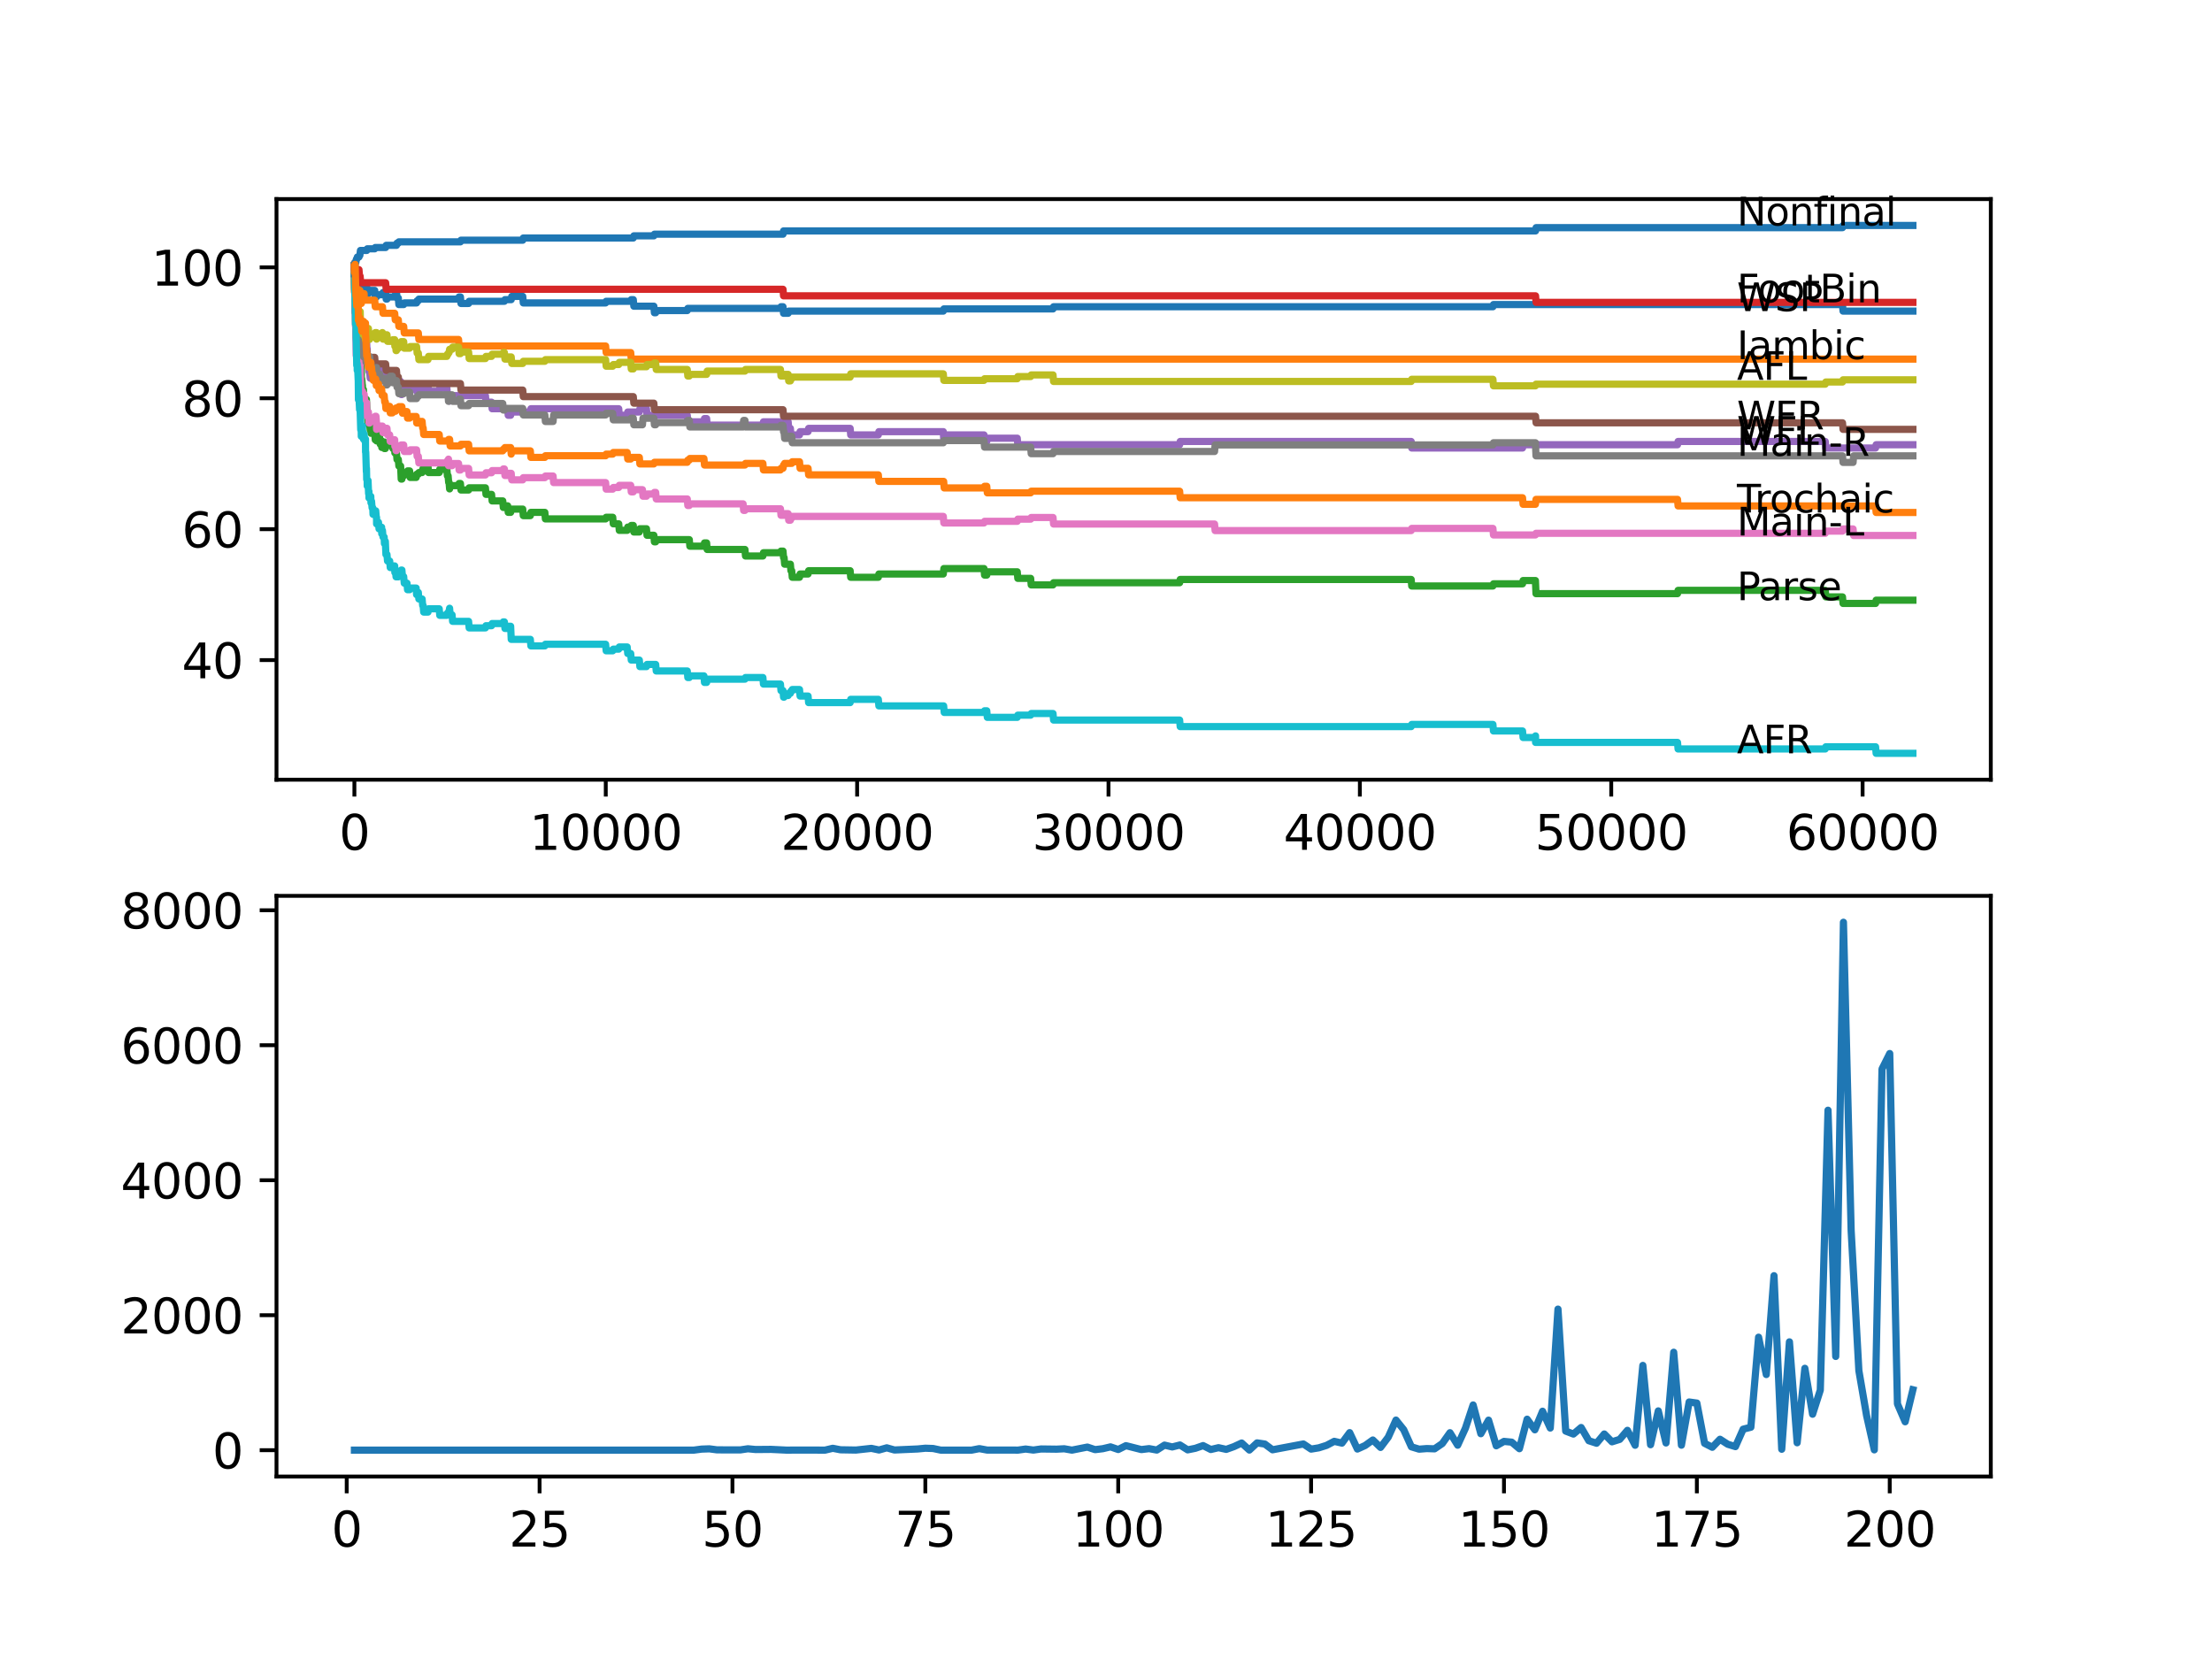 <?xml version="1.0" encoding="utf-8" standalone="no"?>
<!DOCTYPE svg PUBLIC "-//W3C//DTD SVG 1.1//EN"
  "http://www.w3.org/Graphics/SVG/1.1/DTD/svg11.dtd">
<svg xmlns:xlink="http://www.w3.org/1999/xlink" width="460.8pt" height="345.6pt" viewBox="0 0 460.8 345.6" xmlns="http://www.w3.org/2000/svg" version="1.1">
 <defs>
  <style type="text/css">*{stroke-linejoin: round; stroke-linecap: butt}</style>
 </defs>
 <g id="figure_1">
  <g id="patch_1">
   <path d="M 0 345.6 
L 460.8 345.6 
L 460.8 0 
L 0 0 
z
" style="fill: #ffffff"/>
  </g>
  <g id="axes_1">
   <g id="patch_2">
    <path d="M 57.6 162.432 
L 414.72 162.432 
L 414.72 41.472 
L 57.6 41.472 
z
" style="fill: #ffffff"/>
   </g>
   <g id="matplotlib.axis_1">
    <g id="xtick_1">
     <g id="line2d_1">
      <defs>
       <path id="m33327fd708" d="M 0 0 
L 0 3.5 
" style="stroke: #000000; stroke-width: 0.8"/>
      </defs>
      <g>
       <use xlink:href="#m33327fd708" x="73.827" y="162.432" style="stroke: #000000; stroke-width: 0.8"/>
      </g>
     </g>
     <g id="text_1">
      <!-- 0 -->
      <g transform="translate(70.646 177.03)scale(0.1 -0.1)">
       <defs>
        <path id="DejaVuSans-30" d="M 2034 4250 
Q 1547 4250 1301 3770 
Q 1056 3291 1056 2328 
Q 1056 1369 1301 889 
Q 1547 409 2034 409 
Q 2525 409 2770 889 
Q 3016 1369 3016 2328 
Q 3016 3291 2770 3770 
Q 2525 4250 2034 4250 
z
M 2034 4750 
Q 2819 4750 3233 4129 
Q 3647 3509 3647 2328 
Q 3647 1150 3233 529 
Q 2819 -91 2034 -91 
Q 1250 -91 836 529 
Q 422 1150 422 2328 
Q 422 3509 836 4129 
Q 1250 4750 2034 4750 
z
" transform="scale(0.016)"/>
       </defs>
       <use xlink:href="#DejaVuSans-30"/>
      </g>
     </g>
    </g>
    <g id="xtick_2">
     <g id="line2d_2">
      <g>
       <use xlink:href="#m33327fd708" x="126.192" y="162.432" style="stroke: #000000; stroke-width: 0.8"/>
      </g>
     </g>
     <g id="text_2">
      <!-- 10000 -->
      <g transform="translate(110.286 177.03)scale(0.1 -0.1)">
       <defs>
        <path id="DejaVuSans-31" d="M 794 531 
L 1825 531 
L 1825 4091 
L 703 3866 
L 703 4441 
L 1819 4666 
L 2450 4666 
L 2450 531 
L 3481 531 
L 3481 0 
L 794 0 
L 794 531 
z
" transform="scale(0.016)"/>
       </defs>
       <use xlink:href="#DejaVuSans-31"/>
       <use xlink:href="#DejaVuSans-30" x="63.623"/>
       <use xlink:href="#DejaVuSans-30" x="127.246"/>
       <use xlink:href="#DejaVuSans-30" x="190.869"/>
       <use xlink:href="#DejaVuSans-30" x="254.492"/>
      </g>
     </g>
    </g>
    <g id="xtick_3">
     <g id="line2d_3">
      <g>
       <use xlink:href="#m33327fd708" x="178.556" y="162.432" style="stroke: #000000; stroke-width: 0.8"/>
      </g>
     </g>
     <g id="text_3">
      <!-- 20000 -->
      <g transform="translate(162.65 177.03)scale(0.1 -0.1)">
       <defs>
        <path id="DejaVuSans-32" d="M 1228 531 
L 3431 531 
L 3431 0 
L 469 0 
L 469 531 
Q 828 903 1448 1529 
Q 2069 2156 2228 2338 
Q 2531 2678 2651 2914 
Q 2772 3150 2772 3378 
Q 2772 3750 2511 3984 
Q 2250 4219 1831 4219 
Q 1534 4219 1204 4116 
Q 875 4013 500 3803 
L 500 4441 
Q 881 4594 1212 4672 
Q 1544 4750 1819 4750 
Q 2544 4750 2975 4387 
Q 3406 4025 3406 3419 
Q 3406 3131 3298 2873 
Q 3191 2616 2906 2266 
Q 2828 2175 2409 1742 
Q 1991 1309 1228 531 
z
" transform="scale(0.016)"/>
       </defs>
       <use xlink:href="#DejaVuSans-32"/>
       <use xlink:href="#DejaVuSans-30" x="63.623"/>
       <use xlink:href="#DejaVuSans-30" x="127.246"/>
       <use xlink:href="#DejaVuSans-30" x="190.869"/>
       <use xlink:href="#DejaVuSans-30" x="254.492"/>
      </g>
     </g>
    </g>
    <g id="xtick_4">
     <g id="line2d_4">
      <g>
       <use xlink:href="#m33327fd708" x="230.921" y="162.432" style="stroke: #000000; stroke-width: 0.8"/>
      </g>
     </g>
     <g id="text_4">
      <!-- 30000 -->
      <g transform="translate(215.015 177.03)scale(0.1 -0.1)">
       <defs>
        <path id="DejaVuSans-33" d="M 2597 2516 
Q 3050 2419 3304 2112 
Q 3559 1806 3559 1356 
Q 3559 666 3084 287 
Q 2609 -91 1734 -91 
Q 1441 -91 1130 -33 
Q 819 25 488 141 
L 488 750 
Q 750 597 1062 519 
Q 1375 441 1716 441 
Q 2309 441 2620 675 
Q 2931 909 2931 1356 
Q 2931 1769 2642 2001 
Q 2353 2234 1838 2234 
L 1294 2234 
L 1294 2753 
L 1863 2753 
Q 2328 2753 2575 2939 
Q 2822 3125 2822 3475 
Q 2822 3834 2567 4026 
Q 2313 4219 1838 4219 
Q 1578 4219 1281 4162 
Q 984 4106 628 3988 
L 628 4550 
Q 988 4650 1302 4700 
Q 1616 4750 1894 4750 
Q 2613 4750 3031 4423 
Q 3450 4097 3450 3541 
Q 3450 3153 3228 2886 
Q 3006 2619 2597 2516 
z
" transform="scale(0.016)"/>
       </defs>
       <use xlink:href="#DejaVuSans-33"/>
       <use xlink:href="#DejaVuSans-30" x="63.623"/>
       <use xlink:href="#DejaVuSans-30" x="127.246"/>
       <use xlink:href="#DejaVuSans-30" x="190.869"/>
       <use xlink:href="#DejaVuSans-30" x="254.492"/>
      </g>
     </g>
    </g>
    <g id="xtick_5">
     <g id="line2d_5">
      <g>
       <use xlink:href="#m33327fd708" x="283.285" y="162.432" style="stroke: #000000; stroke-width: 0.8"/>
      </g>
     </g>
     <g id="text_5">
      <!-- 40000 -->
      <g transform="translate(267.379 177.03)scale(0.1 -0.1)">
       <defs>
        <path id="DejaVuSans-34" d="M 2419 4116 
L 825 1625 
L 2419 1625 
L 2419 4116 
z
M 2253 4666 
L 3047 4666 
L 3047 1625 
L 3713 1625 
L 3713 1100 
L 3047 1100 
L 3047 0 
L 2419 0 
L 2419 1100 
L 313 1100 
L 313 1709 
L 2253 4666 
z
" transform="scale(0.016)"/>
       </defs>
       <use xlink:href="#DejaVuSans-34"/>
       <use xlink:href="#DejaVuSans-30" x="63.623"/>
       <use xlink:href="#DejaVuSans-30" x="127.246"/>
       <use xlink:href="#DejaVuSans-30" x="190.869"/>
       <use xlink:href="#DejaVuSans-30" x="254.492"/>
      </g>
     </g>
    </g>
    <g id="xtick_6">
     <g id="line2d_6">
      <g>
       <use xlink:href="#m33327fd708" x="335.65" y="162.432" style="stroke: #000000; stroke-width: 0.8"/>
      </g>
     </g>
     <g id="text_6">
      <!-- 50000 -->
      <g transform="translate(319.744 177.03)scale(0.1 -0.1)">
       <defs>
        <path id="DejaVuSans-35" d="M 691 4666 
L 3169 4666 
L 3169 4134 
L 1269 4134 
L 1269 2991 
Q 1406 3038 1543 3061 
Q 1681 3084 1819 3084 
Q 2600 3084 3056 2656 
Q 3513 2228 3513 1497 
Q 3513 744 3044 326 
Q 2575 -91 1722 -91 
Q 1428 -91 1123 -41 
Q 819 9 494 109 
L 494 744 
Q 775 591 1075 516 
Q 1375 441 1709 441 
Q 2250 441 2565 725 
Q 2881 1009 2881 1497 
Q 2881 1984 2565 2268 
Q 2250 2553 1709 2553 
Q 1456 2553 1204 2497 
Q 953 2441 691 2322 
L 691 4666 
z
" transform="scale(0.016)"/>
       </defs>
       <use xlink:href="#DejaVuSans-35"/>
       <use xlink:href="#DejaVuSans-30" x="63.623"/>
       <use xlink:href="#DejaVuSans-30" x="127.246"/>
       <use xlink:href="#DejaVuSans-30" x="190.869"/>
       <use xlink:href="#DejaVuSans-30" x="254.492"/>
      </g>
     </g>
    </g>
    <g id="xtick_7">
     <g id="line2d_7">
      <g>
       <use xlink:href="#m33327fd708" x="388.014" y="162.432" style="stroke: #000000; stroke-width: 0.8"/>
      </g>
     </g>
     <g id="text_7">
      <!-- 60000 -->
      <g transform="translate(372.108 177.03)scale(0.1 -0.1)">
       <defs>
        <path id="DejaVuSans-36" d="M 2113 2584 
Q 1688 2584 1439 2293 
Q 1191 2003 1191 1497 
Q 1191 994 1439 701 
Q 1688 409 2113 409 
Q 2538 409 2786 701 
Q 3034 994 3034 1497 
Q 3034 2003 2786 2293 
Q 2538 2584 2113 2584 
z
M 3366 4563 
L 3366 3988 
Q 3128 4100 2886 4159 
Q 2644 4219 2406 4219 
Q 1781 4219 1451 3797 
Q 1122 3375 1075 2522 
Q 1259 2794 1537 2939 
Q 1816 3084 2150 3084 
Q 2853 3084 3261 2657 
Q 3669 2231 3669 1497 
Q 3669 778 3244 343 
Q 2819 -91 2113 -91 
Q 1303 -91 875 529 
Q 447 1150 447 2328 
Q 447 3434 972 4092 
Q 1497 4750 2381 4750 
Q 2619 4750 2861 4703 
Q 3103 4656 3366 4563 
z
" transform="scale(0.016)"/>
       </defs>
       <use xlink:href="#DejaVuSans-36"/>
       <use xlink:href="#DejaVuSans-30" x="63.623"/>
       <use xlink:href="#DejaVuSans-30" x="127.246"/>
       <use xlink:href="#DejaVuSans-30" x="190.869"/>
       <use xlink:href="#DejaVuSans-30" x="254.492"/>
      </g>
     </g>
    </g>
   </g>
   <g id="matplotlib.axis_2">
    <g id="ytick_1">
     <g id="line2d_8">
      <defs>
       <path id="m27af096c5f" d="M 0 0 
L -3.5 0 
" style="stroke: #000000; stroke-width: 0.8"/>
      </defs>
      <g>
       <use xlink:href="#m27af096c5f" x="57.6" y="137.504" style="stroke: #000000; stroke-width: 0.8"/>
      </g>
     </g>
     <g id="text_8">
      <!-- 40 -->
      <g transform="translate(37.875 141.304)scale(0.1 -0.1)">
       <use xlink:href="#DejaVuSans-34"/>
       <use xlink:href="#DejaVuSans-30" x="63.623"/>
      </g>
     </g>
    </g>
    <g id="ytick_2">
     <g id="line2d_9">
      <g>
       <use xlink:href="#m27af096c5f" x="57.6" y="110.235" style="stroke: #000000; stroke-width: 0.8"/>
      </g>
     </g>
     <g id="text_9">
      <!-- 60 -->
      <g transform="translate(37.875 114.034)scale(0.1 -0.1)">
       <use xlink:href="#DejaVuSans-36"/>
       <use xlink:href="#DejaVuSans-30" x="63.623"/>
      </g>
     </g>
    </g>
    <g id="ytick_3">
     <g id="line2d_10">
      <g>
       <use xlink:href="#m27af096c5f" x="57.6" y="82.966" style="stroke: #000000; stroke-width: 0.8"/>
      </g>
     </g>
     <g id="text_10">
      <!-- 80 -->
      <g transform="translate(37.875 86.765)scale(0.1 -0.1)">
       <defs>
        <path id="DejaVuSans-38" d="M 2034 2216 
Q 1584 2216 1326 1975 
Q 1069 1734 1069 1313 
Q 1069 891 1326 650 
Q 1584 409 2034 409 
Q 2484 409 2743 651 
Q 3003 894 3003 1313 
Q 3003 1734 2745 1975 
Q 2488 2216 2034 2216 
z
M 1403 2484 
Q 997 2584 770 2862 
Q 544 3141 544 3541 
Q 544 4100 942 4425 
Q 1341 4750 2034 4750 
Q 2731 4750 3128 4425 
Q 3525 4100 3525 3541 
Q 3525 3141 3298 2862 
Q 3072 2584 2669 2484 
Q 3125 2378 3379 2068 
Q 3634 1759 3634 1313 
Q 3634 634 3220 271 
Q 2806 -91 2034 -91 
Q 1263 -91 848 271 
Q 434 634 434 1313 
Q 434 1759 690 2068 
Q 947 2378 1403 2484 
z
M 1172 3481 
Q 1172 3119 1398 2916 
Q 1625 2713 2034 2713 
Q 2441 2713 2670 2916 
Q 2900 3119 2900 3481 
Q 2900 3844 2670 4047 
Q 2441 4250 2034 4250 
Q 1625 4250 1398 4047 
Q 1172 3844 1172 3481 
z
" transform="scale(0.016)"/>
       </defs>
       <use xlink:href="#DejaVuSans-38"/>
       <use xlink:href="#DejaVuSans-30" x="63.623"/>
      </g>
     </g>
    </g>
    <g id="ytick_4">
     <g id="line2d_11">
      <g>
       <use xlink:href="#m27af096c5f" x="57.6" y="55.696" style="stroke: #000000; stroke-width: 0.8"/>
      </g>
     </g>
     <g id="text_11">
      <!-- 100 -->
      <g transform="translate(31.512 59.496)scale(0.1 -0.1)">
       <use xlink:href="#DejaVuSans-31"/>
       <use xlink:href="#DejaVuSans-30" x="63.623"/>
       <use xlink:href="#DejaVuSans-30" x="127.246"/>
      </g>
     </g>
    </g>
   </g>
   <g id="line2d_12">
    <path d="M 73.833 55.356 
L 73.958 59.582 
L 74.084 57.992 
L 74.121 57.992 
L 74.142 59.355 
L 74.199 57.423 
L 74.225 57.423 
L 74.231 57.423 
L 74.346 59.696 
L 74.409 59.696 
L 74.524 59.241 
L 74.602 59.241 
L 74.723 58.332 
L 74.781 58.332 
L 74.896 59.696 
L 74.964 59.696 
L 75.037 62.423 
L 75.079 61.514 
L 75.215 61.514 
L 75.33 61.059 
L 75.514 61.059 
L 75.629 60.605 
L 76.147 60.605 
L 76.262 60.264 
L 76.383 60.264 
L 76.399 59.809 
L 76.404 61.173 
L 76.482 61.173 
L 76.744 61.173 
L 76.865 60.491 
L 78.059 60.491 
L 78.174 61.855 
L 78.441 61.855 
L 78.556 61.4 
L 79.671 61.4 
L 79.787 60.946 
L 80.336 60.946 
L 80.452 62.309 
L 80.614 62.309 
L 80.729 61.855 
L 82.222 61.855 
L 82.337 61.4 
L 82.389 61.4 
L 82.504 60.718 
L 82.588 60.718 
L 82.703 62.082 
L 82.976 62.082 
L 83.091 63.445 
L 84.096 63.445 
L 84.211 63.105 
L 86.782 63.105 
L 86.898 62.65 
L 87.144 62.65 
L 87.259 62.309 
L 95.527 62.309 
L 95.643 61.855 
L 95.915 61.855 
L 96.03 63.218 
L 97.617 63.218 
L 97.732 62.764 
L 105.073 62.764 
L 105.189 62.423 
L 106.492 62.423 
L 106.608 61.741 
L 108.896 61.741 
L 109.011 63.105 
L 126.161 63.105 
L 126.276 62.764 
L 131.387 62.764 
L 131.502 62.423 
L 131.926 62.423 
L 132.041 63.786 
L 136.209 63.786 
L 136.324 65.15 
L 136.592 65.15 
L 136.707 64.695 
L 143.169 64.695 
L 143.284 64.241 
L 162.58 64.241 
L 162.695 63.9 
L 163.114 63.9 
L 163.229 65.263 
L 164.188 65.263 
L 164.303 64.809 
L 196.507 64.809 
L 196.622 64.354 
L 219.364 64.354 
L 219.479 63.9 
L 311.002 63.9 
L 311.117 63.445 
L 383.825 63.445 
L 383.94 64.809 
L 398.487 64.809 
L 398.487 64.809 
" clip-path="url(#pae4fdba736)" style="fill: none; stroke: #1f77b4; stroke-width: 1.5; stroke-linecap: square"/>
   </g>
   <g id="line2d_13">
    <path d="M 73.833 57.06 
L 73.859 60.809 
L 73.948 59.014 
L 73.958 59.014 
L 74.079 57.878 
L 74.121 57.878 
L 74.199 59.469 
L 74.236 59.128 
L 74.278 59.128 
L 74.393 60.491 
L 74.964 60.491 
L 75.079 61.855 
L 75.215 61.855 
L 75.273 63.218 
L 75.325 62.536 
L 75.755 62.536 
L 75.849 61.173 
L 75.864 62.536 
L 78.059 62.536 
L 78.174 63.9 
L 79.671 63.9 
L 79.787 65.263 
L 82.222 65.263 
L 82.337 66.627 
L 82.976 66.627 
L 83.091 67.99 
L 84.096 67.99 
L 84.211 69.354 
L 87.144 69.354 
L 87.259 70.717 
L 95.527 70.717 
L 95.643 72.081 
L 126.161 72.081 
L 126.276 73.444 
L 131.387 73.444 
L 131.502 74.808 
L 398.487 74.808 
L 398.487 74.808 
" clip-path="url(#pae4fdba736)" style="fill: none; stroke: #ff7f0e; stroke-width: 1.5; stroke-linecap: square"/>
   </g>
   <g id="line2d_14">
    <path d="M 73.833 55.356 
L 73.979 65.195 
L 73.985 65.195 
L 74.058 63.786 
L 74.068 66.513 
L 74.163 70.263 
L 74.189 69.808 
L 74.194 69.808 
L 74.231 69.467 
L 74.236 70.831 
L 74.273 70.831 
L 74.393 74.126 
L 74.409 74.126 
L 74.414 73.671 
L 74.419 75.035 
L 74.508 75.035 
L 74.602 75.035 
L 74.671 73.444 
L 74.712 74.808 
L 74.833 74.808 
L 74.901 74.467 
L 74.906 75.83 
L 74.927 75.83 
L 74.995 75.83 
L 75.032 78.557 
L 75.11 77.307 
L 75.215 77.307 
L 75.262 76.171 
L 75.278 78.898 
L 75.304 78.898 
L 75.357 78.898 
L 75.472 80.262 
L 75.498 80.262 
L 75.514 81.625 
L 75.608 81.17 
L 75.713 81.17 
L 75.833 83.897 
L 75.849 83.897 
L 75.964 83.216 
L 76.132 83.216 
L 76.137 84.579 
L 76.241 83.216 
L 76.336 83.216 
L 76.456 86.17 
L 76.488 86.17 
L 76.498 85.488 
L 76.503 86.852 
L 76.592 86.852 
L 76.666 88.215 
L 76.702 87.533 
L 76.744 87.533 
L 76.854 87.192 
L 76.859 88.556 
L 76.964 88.215 
L 77.001 88.215 
L 77.116 89.579 
L 77.242 89.579 
L 77.284 88.897 
L 77.289 90.26 
L 77.346 90.26 
L 77.399 90.26 
L 77.514 89.579 
L 77.655 89.579 
L 77.708 88.897 
L 77.713 90.26 
L 77.76 90.26 
L 78.059 90.26 
L 78.174 91.624 
L 78.273 91.624 
L 78.388 90.942 
L 78.441 90.942 
L 78.451 90.488 
L 78.457 91.851 
L 78.54 91.851 
L 78.844 91.851 
L 78.959 91.169 
L 79.095 91.169 
L 79.211 92.533 
L 79.499 92.533 
L 79.525 91.851 
L 79.53 93.214 
L 79.603 93.214 
L 79.671 93.214 
L 79.787 92.76 
L 80.027 92.76 
L 80.08 92.078 
L 80.085 93.442 
L 80.132 93.442 
L 80.274 93.442 
L 80.389 92.76 
L 81.179 92.76 
L 81.295 92.078 
L 81.745 92.078 
L 81.86 93.442 
L 82.222 93.442 
L 82.253 92.987 
L 82.258 94.351 
L 82.321 94.351 
L 82.588 94.351 
L 82.703 95.714 
L 82.976 95.714 
L 83.091 97.078 
L 83.457 97.078 
L 83.578 99.805 
L 83.724 99.805 
L 83.84 99.123 
L 84.096 99.123 
L 84.211 98.782 
L 84.782 98.782 
L 84.897 98.1 
L 85.332 98.1 
L 85.447 99.464 
L 86.693 99.464 
L 86.809 98.782 
L 87.144 98.782 
L 87.259 98.441 
L 87.934 98.441 
L 88.05 97.759 
L 88.149 97.759 
L 88.264 97.078 
L 89.16 97.078 
L 89.275 98.441 
L 91.495 98.441 
L 91.61 97.759 
L 93.087 97.759 
L 93.202 99.123 
L 93.349 99.123 
L 93.464 100.486 
L 93.553 100.486 
L 93.658 101.85 
L 93.663 101.168 
L 95.527 101.168 
L 95.643 100.714 
L 95.915 100.714 
L 96.03 102.077 
L 97.617 102.077 
L 97.732 101.622 
L 101.125 101.622 
L 101.24 102.986 
L 102.403 102.986 
L 102.518 104.349 
L 104.733 104.349 
L 104.848 105.713 
L 105.073 105.713 
L 105.189 105.372 
L 105.754 105.372 
L 105.869 106.735 
L 106.377 106.735 
L 106.492 106.054 
L 108.896 106.054 
L 109.011 107.417 
L 110.477 107.417 
L 110.593 106.735 
L 113.499 106.735 
L 113.614 108.099 
L 126.161 108.099 
L 126.276 107.758 
L 127.642 107.758 
L 127.758 109.122 
L 128.894 109.122 
L 129.009 110.485 
L 130.653 110.485 
L 130.769 109.803 
L 131.387 109.803 
L 131.502 109.462 
L 131.926 109.462 
L 132.041 110.826 
L 133.183 110.826 
L 133.298 110.144 
L 134.67 110.144 
L 134.785 111.508 
L 136.209 111.508 
L 136.324 112.871 
L 136.592 112.871 
L 136.707 112.417 
L 143.593 112.417 
L 143.708 113.78 
L 146.64 113.78 
L 146.756 113.098 
L 147.201 113.098 
L 147.316 114.462 
L 155.186 114.462 
L 155.301 115.825 
L 158.925 115.825 
L 159.04 115.144 
L 162.58 115.144 
L 162.695 114.803 
L 163.114 114.803 
L 163.229 116.166 
L 163.339 116.166 
L 163.455 117.53 
L 164.648 117.53 
L 164.764 118.893 
L 164.926 118.893 
L 165.041 120.257 
L 166.555 120.257 
L 166.67 119.575 
L 168.335 119.575 
L 168.45 118.893 
L 177.101 118.893 
L 177.216 120.257 
L 182.971 120.257 
L 183.086 119.575 
L 196.507 119.575 
L 196.627 118.439 
L 204.985 118.439 
L 205.1 119.802 
L 205.561 119.802 
L 205.676 119.12 
L 211.913 119.12 
L 212.028 120.484 
L 214.704 120.484 
L 214.819 121.847 
L 219.364 121.847 
L 219.479 121.393 
L 245.74 121.393 
L 245.855 120.711 
L 293.973 120.711 
L 294.088 122.075 
L 311.002 122.075 
L 311.117 121.62 
L 317.17 121.62 
L 317.286 120.938 
L 319.857 120.938 
L 319.977 123.665 
L 349.458 123.665 
L 349.574 122.983 
L 380.233 122.983 
L 380.348 124.347 
L 383.825 124.347 
L 383.94 125.71 
L 390.716 125.71 
L 390.832 125.029 
L 398.487 125.029 
L 398.487 125.029 
" clip-path="url(#pae4fdba736)" style="fill: none; stroke: #2ca02c; stroke-width: 1.5; stroke-linecap: square"/>
   </g>
   <g id="line2d_15">
    <path d="M 73.833 55.696 
L 73.843 55.696 
L 73.943 55.424 
L 74.016 56.787 
L 74.053 56.174 
L 74.781 56.174 
L 74.896 57.537 
L 75.021 57.537 
L 75.137 58.901 
L 80.336 58.901 
L 80.452 60.264 
L 163.114 60.264 
L 163.229 61.627 
L 319.883 61.627 
L 319.998 62.991 
L 398.487 62.991 
L 398.487 62.991 
" clip-path="url(#pae4fdba736)" style="fill: none; stroke: #d62728; stroke-width: 1.5; stroke-linecap: square"/>
   </g>
   <g id="line2d_16">
    <path d="M 73.833 55.696 
L 73.969 63.264 
L 73.974 63.264 
L 74.079 65.036 
L 74.089 64.695 
L 74.105 64.695 
L 74.184 63.9 
L 74.189 65.263 
L 74.194 65.263 
L 74.199 66.627 
L 74.304 66.286 
L 74.414 65.945 
L 74.498 67.309 
L 74.524 66.854 
L 74.629 66.854 
L 74.671 66.172 
L 74.676 67.536 
L 74.728 67.536 
L 74.781 67.536 
L 74.901 66.854 
L 74.995 66.854 
L 75 68.218 
L 75.105 67.422 
L 75.247 67.422 
L 75.262 66.74 
L 75.278 69.467 
L 75.341 69.467 
L 75.357 69.467 
L 75.472 70.831 
L 75.697 70.831 
L 75.713 70.376 
L 75.718 71.74 
L 75.796 71.74 
L 76.137 71.74 
L 76.273 69.922 
L 76.336 69.922 
L 76.456 73.331 
L 76.488 73.331 
L 76.498 72.649 
L 76.503 74.012 
L 76.592 74.012 
L 76.666 75.376 
L 76.702 74.694 
L 76.744 74.694 
L 76.865 77.421 
L 77.001 77.421 
L 77.116 78.784 
L 77.242 78.784 
L 77.357 78.103 
L 77.399 78.103 
L 77.514 77.421 
L 77.655 77.421 
L 77.708 76.739 
L 77.713 78.103 
L 77.76 78.103 
L 78.273 78.103 
L 78.388 77.421 
L 78.844 77.421 
L 78.959 76.739 
L 79.499 76.739 
L 79.525 76.057 
L 79.53 77.421 
L 79.603 77.421 
L 80.027 77.421 
L 80.08 76.739 
L 80.085 78.103 
L 80.132 78.103 
L 80.274 78.103 
L 80.389 77.421 
L 80.614 77.421 
L 80.729 78.784 
L 81.179 78.784 
L 81.295 78.103 
L 82.253 78.103 
L 82.368 79.466 
L 83.457 79.466 
L 83.578 82.193 
L 83.724 82.193 
L 83.84 81.511 
L 84.782 81.511 
L 84.897 80.83 
L 86.693 80.83 
L 86.782 80.148 
L 86.788 81.511 
L 86.798 81.511 
L 87.934 81.511 
L 88.05 80.83 
L 88.149 80.83 
L 88.264 80.148 
L 89.16 80.148 
L 89.275 81.511 
L 91.495 81.511 
L 91.61 80.83 
L 93.087 80.83 
L 93.202 82.193 
L 93.553 82.193 
L 93.658 83.557 
L 93.663 82.875 
L 94.171 82.875 
L 94.286 82.42 
L 101.125 82.42 
L 101.24 83.784 
L 102.403 83.784 
L 102.518 85.147 
L 105.754 85.147 
L 105.869 86.511 
L 106.377 86.511 
L 106.492 85.829 
L 110.477 85.829 
L 110.593 85.147 
L 128.894 85.147 
L 129.009 86.511 
L 130.653 86.511 
L 130.769 85.829 
L 133.183 85.829 
L 133.298 85.147 
L 134.67 85.147 
L 134.785 86.511 
L 143.169 86.511 
L 143.284 87.874 
L 146.64 87.874 
L 146.756 87.192 
L 147.201 87.192 
L 147.316 88.556 
L 158.925 88.556 
L 159.04 87.874 
L 164.188 87.874 
L 164.303 89.238 
L 164.648 89.238 
L 164.764 90.601 
L 166.555 90.601 
L 166.67 89.919 
L 168.335 89.919 
L 168.45 89.238 
L 177.101 89.238 
L 177.216 90.601 
L 182.971 90.601 
L 183.086 89.919 
L 196.507 89.919 
L 196.58 91.283 
L 196.617 90.601 
L 204.985 90.601 
L 205.1 91.965 
L 205.561 91.965 
L 205.676 91.283 
L 211.913 91.283 
L 212.028 92.646 
L 245.74 92.646 
L 245.855 91.965 
L 293.973 91.965 
L 294.088 93.328 
L 317.17 93.328 
L 317.286 92.646 
L 349.458 92.646 
L 349.574 91.965 
L 380.233 91.965 
L 380.348 93.328 
L 390.716 93.328 
L 390.832 92.646 
L 398.487 92.646 
L 398.487 92.646 
" clip-path="url(#pae4fdba736)" style="fill: none; stroke: #9467bd; stroke-width: 1.5; stroke-linecap: square"/>
   </g>
   <g id="line2d_17">
    <path d="M 73.833 55.356 
L 73.979 64.9 
L 74.121 64.9 
L 74.241 67.627 
L 74.335 67.627 
L 74.451 68.99 
L 74.781 68.99 
L 74.896 70.354 
L 74.964 70.354 
L 75.084 73.081 
L 76.399 73.081 
L 76.514 74.444 
L 78.059 74.444 
L 78.174 75.808 
L 80.336 75.808 
L 80.452 77.171 
L 82.588 77.171 
L 82.703 78.534 
L 82.976 78.534 
L 83.091 79.898 
L 95.915 79.898 
L 96.03 81.261 
L 108.896 81.261 
L 109.011 82.625 
L 131.926 82.625 
L 132.041 83.988 
L 136.209 83.988 
L 136.324 85.352 
L 163.114 85.352 
L 163.229 86.715 
L 319.883 86.715 
L 319.998 88.079 
L 383.825 88.079 
L 383.94 89.442 
L 398.487 89.442 
L 398.487 89.442 
" clip-path="url(#pae4fdba736)" style="fill: none; stroke: #8c564b; stroke-width: 1.5; stroke-linecap: square"/>
   </g>
   <g id="line2d_18">
    <path d="M 73.833 57.06 
L 73.964 63.445 
L 73.974 63.445 
L 74.058 67.945 
L 74.095 66.922 
L 74.1 66.922 
L 74.199 74.035 
L 74.231 73.694 
L 74.278 72.899 
L 74.283 74.262 
L 74.341 73.467 
L 74.367 73.467 
L 74.372 73.126 
L 74.414 75.853 
L 74.44 75.853 
L 74.498 75.853 
L 74.602 75.398 
L 74.718 77.444 
L 74.781 77.444 
L 74.901 76.762 
L 74.964 76.762 
L 75.032 75.512 
L 75.042 78.239 
L 75.048 78.239 
L 75.063 78.239 
L 75.184 80.966 
L 75.215 80.966 
L 75.262 82.329 
L 75.325 81.875 
L 75.498 81.875 
L 75.514 81.534 
L 75.519 82.898 
L 75.592 82.898 
L 75.697 82.898 
L 75.812 82.102 
L 75.849 82.102 
L 75.964 83.466 
L 76.001 83.466 
L 76.116 84.829 
L 76.132 84.829 
L 76.147 84.147 
L 76.152 85.511 
L 76.247 84.375 
L 76.367 84.375 
L 76.383 83.92 
L 76.399 86.647 
L 76.451 86.306 
L 76.498 86.306 
L 76.613 85.852 
L 76.744 85.852 
L 76.854 87.215 
L 76.859 86.761 
L 76.865 88.124 
L 76.954 88.124 
L 77.001 88.124 
L 77.116 87.783 
L 77.284 87.783 
L 77.399 87.442 
L 77.708 87.442 
L 77.823 86.988 
L 78.059 86.988 
L 78.174 86.715 
L 78.32 86.715 
L 78.436 88.079 
L 78.441 88.079 
L 78.451 89.442 
L 78.551 89.101 
L 79.095 89.101 
L 79.211 88.76 
L 79.671 88.76 
L 79.787 90.124 
L 80.08 90.124 
L 80.195 89.669 
L 80.336 89.669 
L 80.452 89.215 
L 80.614 89.215 
L 80.729 90.578 
L 81.169 90.578 
L 81.284 91.942 
L 81.745 91.942 
L 81.86 91.601 
L 82.222 91.601 
L 82.253 92.964 
L 82.331 92.51 
L 82.389 92.51 
L 82.504 93.873 
L 82.588 93.873 
L 82.703 93.419 
L 82.976 93.419 
L 83.091 93.146 
L 83.457 93.146 
L 83.573 92.692 
L 84.096 92.692 
L 84.211 94.055 
L 85.332 94.055 
L 85.447 93.714 
L 86.782 93.714 
L 86.898 95.078 
L 87.144 95.078 
L 87.259 96.441 
L 93.087 96.441 
L 93.202 95.987 
L 93.349 95.987 
L 93.428 95.646 
L 93.433 97.009 
L 93.443 97.009 
L 94.171 97.009 
L 94.286 96.555 
L 95.527 96.555 
L 95.643 97.918 
L 95.915 97.918 
L 96.03 97.578 
L 97.617 97.578 
L 97.732 98.941 
L 101.125 98.941 
L 101.24 98.487 
L 102.403 98.487 
L 102.518 98.032 
L 104.733 98.032 
L 104.848 97.691 
L 105.073 97.691 
L 105.189 99.055 
L 105.754 99.055 
L 105.869 98.6 
L 106.492 98.6 
L 106.608 99.964 
L 108.896 99.964 
L 109.011 99.509 
L 113.499 99.509 
L 113.614 99.168 
L 115.216 99.168 
L 115.332 100.532 
L 126.161 100.532 
L 126.276 101.895 
L 127.642 101.895 
L 127.758 101.554 
L 128.894 101.554 
L 129.009 101.1 
L 131.387 101.1 
L 131.502 102.463 
L 131.926 102.463 
L 132.041 102.009 
L 133.832 102.009 
L 133.947 103.372 
L 134.67 103.372 
L 134.785 102.918 
L 136.209 102.918 
L 136.324 102.577 
L 136.592 102.577 
L 136.707 103.94 
L 143.169 103.94 
L 143.284 105.304 
L 143.593 105.304 
L 143.708 104.963 
L 154.799 104.963 
L 154.914 106.326 
L 155.186 106.326 
L 155.301 105.986 
L 162.58 105.986 
L 162.695 107.349 
L 163.339 107.349 
L 163.455 107.008 
L 164.188 107.008 
L 164.303 108.372 
L 164.648 108.372 
L 164.764 107.917 
L 164.926 107.917 
L 165.041 107.576 
L 196.507 107.576 
L 196.622 108.94 
L 204.985 108.94 
L 205.1 108.599 
L 211.913 108.599 
L 212.028 108.144 
L 214.704 108.144 
L 214.819 107.804 
L 219.364 107.804 
L 219.479 109.167 
L 253.014 109.167 
L 253.129 110.53 
L 293.973 110.53 
L 294.088 110.076 
L 311.002 110.076 
L 311.117 111.439 
L 319.857 111.439 
L 319.972 111.099 
L 380.233 111.099 
L 380.348 110.644 
L 383.825 110.644 
L 383.94 110.19 
L 386.03 110.19 
L 386.145 111.553 
L 398.487 111.553 
L 398.487 111.553 
" clip-path="url(#pae4fdba736)" style="fill: none; stroke: #e377c2; stroke-width: 1.5; stroke-linecap: square"/>
   </g>
   <g id="line2d_19">
    <path d="M 73.833 55.356 
L 73.843 54.742 
L 73.864 58.832 
L 73.875 58.151 
L 73.974 62.696 
L 73.995 60.991 
L 74.037 60.991 
L 74.126 65.991 
L 74.152 63.264 
L 74.163 63.264 
L 74.178 62.809 
L 74.236 66.104 
L 74.273 66.104 
L 74.372 69.74 
L 74.388 68.377 
L 74.409 68.377 
L 74.498 67.922 
L 74.503 69.286 
L 74.508 69.286 
L 74.602 69.286 
L 74.723 68.377 
L 74.781 68.377 
L 74.896 69.74 
L 74.964 69.74 
L 75.032 73.83 
L 75.079 71.217 
L 75.215 71.217 
L 75.33 70.763 
L 75.498 70.763 
L 75.514 72.126 
L 75.608 71.672 
L 75.697 71.672 
L 75.817 74.399 
L 76.001 74.399 
L 76.116 73.035 
L 76.132 73.035 
L 76.247 75.421 
L 76.383 75.421 
L 76.399 73.603 
L 76.498 74.967 
L 76.744 74.967 
L 76.865 74.285 
L 77.001 74.285 
L 77.116 75.648 
L 77.284 75.648 
L 77.399 77.012 
L 78.059 77.012 
L 78.174 78.375 
L 78.32 78.375 
L 78.436 77.012 
L 78.441 77.012 
L 78.451 76.557 
L 78.457 77.921 
L 78.54 77.921 
L 79.095 77.921 
L 79.211 79.284 
L 79.671 79.284 
L 79.787 78.83 
L 80.336 78.83 
L 80.452 80.193 
L 80.614 80.193 
L 80.729 79.739 
L 81.169 79.739 
L 81.284 78.375 
L 81.745 78.375 
L 81.86 79.739 
L 82.222 79.739 
L 82.337 79.284 
L 82.588 79.284 
L 82.703 80.648 
L 82.976 80.648 
L 83.091 82.011 
L 84.096 82.011 
L 84.211 81.67 
L 85.332 81.67 
L 85.447 83.034 
L 86.782 83.034 
L 86.898 82.579 
L 87.144 82.579 
L 87.259 82.239 
L 93.349 82.239 
L 93.428 83.602 
L 93.459 82.239 
L 94.171 82.239 
L 94.286 83.602 
L 95.527 83.602 
L 95.643 83.148 
L 95.915 83.148 
L 96.03 84.511 
L 97.617 84.511 
L 97.732 84.056 
L 104.733 84.056 
L 104.848 85.42 
L 105.073 85.42 
L 105.189 85.079 
L 108.896 85.079 
L 109.011 86.443 
L 113.499 86.443 
L 113.614 87.806 
L 115.216 87.806 
L 115.332 86.443 
L 126.161 86.443 
L 126.276 86.102 
L 127.642 86.102 
L 127.758 87.465 
L 131.387 87.465 
L 131.502 87.124 
L 131.926 87.124 
L 132.041 88.488 
L 133.832 88.488 
L 133.947 87.124 
L 136.209 87.124 
L 136.324 88.488 
L 136.592 88.488 
L 136.707 88.033 
L 143.169 88.033 
L 143.284 87.579 
L 143.593 87.579 
L 143.708 88.942 
L 154.799 88.942 
L 154.914 87.579 
L 155.186 87.579 
L 155.301 88.942 
L 162.58 88.942 
L 162.695 88.601 
L 163.114 88.601 
L 163.229 89.965 
L 163.339 89.965 
L 163.455 91.328 
L 164.188 91.328 
L 164.303 90.874 
L 164.926 90.874 
L 165.041 92.237 
L 196.507 92.237 
L 196.622 91.783 
L 204.985 91.783 
L 205.1 93.146 
L 214.704 93.146 
L 214.819 94.51 
L 219.364 94.51 
L 219.479 94.055 
L 253.014 94.055 
L 253.129 92.692 
L 311.002 92.692 
L 311.117 92.237 
L 319.857 92.237 
L 319.977 94.964 
L 383.825 94.964 
L 383.94 96.328 
L 386.03 96.328 
L 386.145 94.964 
L 398.487 94.964 
L 398.487 94.964 
" clip-path="url(#pae4fdba736)" style="fill: none; stroke: #7f7f7f; stroke-width: 1.5; stroke-linecap: square"/>
   </g>
   <g id="line2d_20">
    <path d="M 73.833 57.06 
L 73.838 56.787 
L 73.88 60.264 
L 73.896 59.537 
L 73.943 59.537 
L 73.958 59.082 
L 73.979 61.809 
L 74.016 61.128 
L 74.058 63.582 
L 74.126 61.946 
L 74.163 61.946 
L 74.288 65.809 
L 74.304 65.809 
L 74.409 64.673 
L 74.498 66.036 
L 74.519 65.582 
L 74.602 65.582 
L 74.718 67.627 
L 74.781 67.627 
L 74.906 66.49 
L 74.964 66.49 
L 75.037 64.9 
L 75.069 66.263 
L 75.184 67.627 
L 75.215 67.627 
L 75.262 68.99 
L 75.325 68.536 
L 75.498 68.536 
L 75.514 68.195 
L 75.519 69.558 
L 75.592 69.558 
L 75.697 69.558 
L 75.812 68.763 
L 75.849 68.763 
L 75.964 70.126 
L 76.132 70.126 
L 76.147 69.445 
L 76.152 70.808 
L 76.247 69.672 
L 76.336 69.672 
L 76.383 68.536 
L 76.388 69.899 
L 76.446 69.558 
L 76.498 69.558 
L 76.619 68.422 
L 76.744 68.422 
L 76.854 69.786 
L 76.859 69.331 
L 76.865 70.695 
L 76.954 70.695 
L 77.001 70.695 
L 77.116 70.354 
L 77.284 70.354 
L 77.399 70.013 
L 77.708 70.013 
L 77.823 69.558 
L 78.059 69.558 
L 78.174 69.286 
L 78.441 69.286 
L 78.451 70.649 
L 78.551 70.308 
L 79.095 70.308 
L 79.211 69.967 
L 79.525 69.967 
L 79.64 69.286 
L 79.671 69.286 
L 79.787 70.649 
L 80.08 70.649 
L 80.195 70.195 
L 80.336 70.195 
L 80.452 69.74 
L 80.614 69.74 
L 80.729 71.104 
L 81.745 71.104 
L 81.86 70.763 
L 82.222 70.763 
L 82.253 72.126 
L 82.331 71.672 
L 82.389 71.672 
L 82.504 73.035 
L 82.588 73.035 
L 82.703 72.581 
L 82.976 72.581 
L 83.091 72.308 
L 83.457 72.308 
L 83.578 71.172 
L 84.096 71.172 
L 84.211 72.535 
L 85.332 72.535 
L 85.447 72.194 
L 86.782 72.194 
L 86.898 73.558 
L 87.144 73.558 
L 87.259 74.921 
L 89.16 74.921 
L 89.275 74.24 
L 93.087 74.24 
L 93.202 73.785 
L 93.349 73.785 
L 93.464 73.444 
L 93.553 73.444 
L 93.668 72.762 
L 94.171 72.762 
L 94.286 72.308 
L 95.527 72.308 
L 95.643 73.671 
L 95.915 73.671 
L 96.03 73.331 
L 97.617 73.331 
L 97.732 74.694 
L 101.125 74.694 
L 101.24 74.24 
L 102.403 74.24 
L 102.518 73.785 
L 104.733 73.785 
L 104.848 73.444 
L 105.073 73.444 
L 105.189 74.808 
L 105.754 74.808 
L 105.869 74.353 
L 106.492 74.353 
L 106.608 75.717 
L 108.896 75.717 
L 109.011 75.262 
L 113.499 75.262 
L 113.614 74.921 
L 126.161 74.921 
L 126.276 76.285 
L 127.642 76.285 
L 127.758 75.944 
L 128.894 75.944 
L 129.009 75.489 
L 131.387 75.489 
L 131.502 76.853 
L 131.926 76.853 
L 132.041 76.398 
L 134.67 76.398 
L 134.785 75.944 
L 136.209 75.944 
L 136.324 75.603 
L 136.592 75.603 
L 136.707 76.966 
L 143.169 76.966 
L 143.284 78.33 
L 143.593 78.33 
L 143.708 77.989 
L 147.201 77.989 
L 147.316 77.307 
L 155.186 77.307 
L 155.301 76.966 
L 162.58 76.966 
L 162.695 78.33 
L 163.339 78.33 
L 163.455 77.989 
L 164.188 77.989 
L 164.303 79.353 
L 164.648 79.353 
L 164.764 78.898 
L 164.926 78.898 
L 165.041 78.557 
L 177.101 78.557 
L 177.216 77.875 
L 196.507 77.875 
L 196.622 79.239 
L 204.985 79.239 
L 205.1 78.898 
L 211.913 78.898 
L 212.028 78.444 
L 214.704 78.444 
L 214.819 78.103 
L 219.364 78.103 
L 219.479 79.466 
L 293.973 79.466 
L 294.088 79.012 
L 311.002 79.012 
L 311.117 80.375 
L 319.857 80.375 
L 319.972 80.034 
L 380.233 80.034 
L 380.348 79.58 
L 383.825 79.58 
L 383.94 79.125 
L 398.487 79.125 
L 398.487 79.125 
" clip-path="url(#pae4fdba736)" style="fill: none; stroke: #bcbd22; stroke-width: 1.5; stroke-linecap: square"/>
   </g>
   <g id="line2d_21">
    <path d="M 73.833 57.06 
L 73.838 56.787 
L 73.88 59.582 
L 73.885 59.582 
L 74.016 65.15 
L 74.037 64.809 
L 74.053 67.536 
L 74.089 67.536 
L 74.105 67.536 
L 74.163 66.922 
L 74.184 69.649 
L 74.314 76.126 
L 74.367 76.126 
L 74.409 75.785 
L 74.414 77.148 
L 74.472 76.467 
L 74.498 76.467 
L 74.618 79.193 
L 74.629 79.193 
L 74.671 83.284 
L 74.749 82.602 
L 74.781 82.602 
L 74.901 85.329 
L 75 84.079 
L 75.006 85.443 
L 75.021 85.443 
L 75.147 89.533 
L 75.247 89.533 
L 75.262 90.897 
L 75.357 89.76 
L 75.472 89.079 
L 75.498 89.079 
L 75.514 88.738 
L 75.519 90.101 
L 75.592 90.101 
L 75.697 90.101 
L 75.713 91.465 
L 75.807 90.442 
L 75.849 90.442 
L 75.964 91.806 
L 76.132 91.806 
L 76.137 91.465 
L 76.152 94.192 
L 76.194 94.192 
L 76.32 98.282 
L 76.336 98.282 
L 76.346 97.6 
L 76.388 99.873 
L 76.43 99.873 
L 76.488 99.873 
L 76.498 101.236 
L 76.598 100.1 
L 76.666 100.1 
L 76.786 102.827 
L 76.854 102.827 
L 76.859 102.372 
L 76.865 103.736 
L 76.954 103.736 
L 77.001 103.736 
L 77.116 103.395 
L 77.242 103.395 
L 77.284 104.758 
L 77.352 104.418 
L 77.399 104.418 
L 77.514 105.781 
L 77.655 105.781 
L 77.708 107.145 
L 77.765 106.69 
L 78.059 106.69 
L 78.174 106.417 
L 78.273 106.417 
L 78.388 107.781 
L 78.441 107.781 
L 78.451 109.144 
L 78.551 108.803 
L 78.844 108.803 
L 78.959 110.167 
L 79.095 110.167 
L 79.211 109.826 
L 79.499 109.826 
L 79.525 111.189 
L 79.609 110.508 
L 79.671 110.508 
L 79.787 111.871 
L 80.027 111.871 
L 80.08 113.235 
L 80.137 112.78 
L 80.274 112.78 
L 80.394 115.507 
L 80.614 115.507 
L 80.729 116.871 
L 81.179 116.871 
L 81.295 118.234 
L 81.745 118.234 
L 81.86 117.893 
L 82.222 117.893 
L 82.253 119.257 
L 82.331 118.802 
L 82.389 118.802 
L 82.504 120.166 
L 82.976 120.166 
L 83.091 119.893 
L 83.457 119.893 
L 83.578 118.757 
L 83.724 118.757 
L 83.84 120.12 
L 84.096 120.12 
L 84.211 121.484 
L 84.782 121.484 
L 84.897 122.847 
L 85.332 122.847 
L 85.447 122.506 
L 86.693 122.506 
L 86.782 123.87 
L 86.803 123.415 
L 87.144 123.415 
L 87.259 124.779 
L 87.934 124.779 
L 88.05 126.142 
L 88.149 126.142 
L 88.264 127.506 
L 89.16 127.506 
L 89.275 126.824 
L 91.495 126.824 
L 91.61 128.187 
L 93.087 128.187 
L 93.202 127.733 
L 93.349 127.733 
L 93.464 127.392 
L 93.553 127.392 
L 93.658 126.71 
L 93.773 128.074 
L 94.171 128.074 
L 94.286 129.437 
L 97.617 129.437 
L 97.732 130.801 
L 101.125 130.801 
L 101.24 130.346 
L 102.403 130.346 
L 102.518 129.892 
L 104.733 129.892 
L 104.848 129.551 
L 105.073 129.551 
L 105.189 130.914 
L 105.754 130.914 
L 105.869 130.46 
L 106.377 130.46 
L 106.498 133.187 
L 110.477 133.187 
L 110.593 134.55 
L 113.499 134.55 
L 113.614 134.209 
L 126.161 134.209 
L 126.276 135.573 
L 127.642 135.573 
L 127.758 135.232 
L 128.894 135.232 
L 129.009 134.777 
L 130.653 134.777 
L 130.769 136.141 
L 131.387 136.141 
L 131.502 137.504 
L 133.183 137.504 
L 133.298 138.868 
L 134.67 138.868 
L 134.785 138.413 
L 136.592 138.413 
L 136.707 139.777 
L 143.169 139.777 
L 143.284 141.14 
L 143.593 141.14 
L 143.708 140.799 
L 146.64 140.799 
L 146.756 142.163 
L 147.201 142.163 
L 147.316 141.481 
L 155.186 141.481 
L 155.301 141.14 
L 158.925 141.14 
L 159.04 142.504 
L 162.58 142.504 
L 162.695 143.867 
L 163.114 143.867 
L 163.229 145.231 
L 163.339 145.231 
L 163.455 144.89 
L 164.188 144.89 
L 164.303 144.435 
L 164.648 144.435 
L 164.764 143.981 
L 164.926 143.981 
L 165.041 143.64 
L 166.555 143.64 
L 166.67 145.003 
L 168.335 145.003 
L 168.45 146.367 
L 177.101 146.367 
L 177.216 145.685 
L 182.971 145.685 
L 183.086 147.049 
L 196.58 147.049 
L 196.696 148.412 
L 204.985 148.412 
L 205.1 148.071 
L 205.561 148.071 
L 205.676 149.435 
L 211.913 149.435 
L 212.028 148.98 
L 214.704 148.98 
L 214.819 148.639 
L 219.364 148.639 
L 219.479 150.003 
L 245.74 150.003 
L 245.855 151.366 
L 293.973 151.366 
L 294.088 150.912 
L 311.002 150.912 
L 311.117 152.275 
L 317.17 152.275 
L 317.286 153.639 
L 319.857 153.639 
L 319.883 153.298 
L 319.888 154.661 
L 319.951 154.661 
L 349.458 154.661 
L 349.574 156.025 
L 380.233 156.025 
L 380.348 155.57 
L 390.716 155.57 
L 390.832 156.934 
L 398.487 156.934 
L 398.487 156.934 
" clip-path="url(#pae4fdba736)" style="fill: none; stroke: #17becf; stroke-width: 1.5; stroke-linecap: square"/>
   </g>
   <g id="line2d_22">
    <path d="M 73.833 57.06 
L 73.985 54.719 
L 74.121 54.719 
L 74.241 53.992 
L 74.335 53.992 
L 74.451 53.538 
L 74.781 53.538 
L 74.896 53.197 
L 74.964 53.197 
L 75.089 52.174 
L 76.399 52.174 
L 76.514 51.833 
L 78.059 51.833 
L 78.174 51.561 
L 80.336 51.561 
L 80.452 51.106 
L 82.588 51.106 
L 82.703 50.652 
L 82.976 50.652 
L 83.091 50.379 
L 95.915 50.379 
L 96.03 50.038 
L 108.896 50.038 
L 109.011 49.583 
L 131.926 49.583 
L 132.041 49.129 
L 136.209 49.129 
L 136.324 48.788 
L 163.114 48.788 
L 163.229 48.106 
L 319.883 48.106 
L 319.998 47.425 
L 383.825 47.425 
L 383.94 46.97 
L 398.487 46.97 
L 398.487 46.97 
" clip-path="url(#pae4fdba736)" style="fill: none; stroke: #1f77b4; stroke-width: 1.5; stroke-linecap: square"/>
   </g>
   <g id="line2d_23">
    <path d="M 73.833 55.696 
L 73.848 56.787 
L 73.953 55.083 
L 73.985 55.083 
L 74.115 60.537 
L 74.121 60.537 
L 74.142 60.264 
L 74.147 61.627 
L 74.199 61.287 
L 74.314 63.673 
L 74.367 63.673 
L 74.493 62.65 
L 74.602 62.65 
L 74.671 66.74 
L 74.723 66.059 
L 74.833 66.059 
L 74.901 67.422 
L 74.943 66.968 
L 75.021 66.968 
L 75.032 66.286 
L 75.037 67.649 
L 75.126 67.649 
L 75.247 67.649 
L 75.357 69.013 
L 75.472 68.331 
L 75.498 68.331 
L 75.613 67.99 
L 75.713 67.99 
L 75.755 66.968 
L 75.76 68.331 
L 75.817 68.331 
L 75.849 68.331 
L 75.964 67.649 
L 76.132 67.649 
L 76.137 67.309 
L 76.152 70.036 
L 76.194 70.036 
L 76.315 72.762 
L 76.346 72.762 
L 76.399 74.126 
L 76.456 73.785 
L 76.488 73.785 
L 76.603 75.149 
L 76.666 75.149 
L 76.744 76.512 
L 76.776 76.171 
L 76.859 76.171 
L 76.975 75.83 
L 77.001 75.83 
L 77.116 75.489 
L 77.242 75.489 
L 77.284 76.853 
L 77.352 76.512 
L 77.399 76.512 
L 77.514 77.875 
L 77.655 77.875 
L 77.771 79.239 
L 78.059 79.239 
L 78.174 78.966 
L 78.273 78.966 
L 78.388 80.33 
L 78.451 80.33 
L 78.566 79.989 
L 78.844 79.989 
L 78.959 81.352 
L 79.095 81.352 
L 79.211 81.011 
L 79.499 81.011 
L 79.614 82.375 
L 80.027 82.375 
L 80.143 83.738 
L 80.274 83.738 
L 80.389 85.102 
L 80.614 85.102 
L 80.729 84.647 
L 81.179 84.647 
L 81.295 86.011 
L 81.745 86.011 
L 81.86 85.67 
L 82.389 85.67 
L 82.504 84.988 
L 82.976 84.988 
L 83.091 84.716 
L 83.724 84.716 
L 83.84 86.079 
L 84.096 86.079 
L 84.211 85.738 
L 84.782 85.738 
L 84.897 87.102 
L 85.332 87.102 
L 85.447 86.761 
L 86.693 86.761 
L 86.809 88.124 
L 87.144 88.124 
L 87.259 87.783 
L 87.934 87.783 
L 88.05 89.147 
L 88.149 89.147 
L 88.264 90.51 
L 91.495 90.51 
L 91.61 91.874 
L 93.349 91.874 
L 93.464 91.533 
L 93.658 91.533 
L 93.773 92.896 
L 95.915 92.896 
L 96.03 92.555 
L 97.617 92.555 
L 97.732 93.919 
L 104.733 93.919 
L 104.848 93.578 
L 105.073 93.578 
L 105.189 93.237 
L 106.377 93.237 
L 106.492 94.601 
L 106.608 93.919 
L 110.477 93.919 
L 110.593 95.282 
L 113.499 95.282 
L 113.614 94.942 
L 126.161 94.942 
L 126.276 94.601 
L 127.642 94.601 
L 127.758 94.26 
L 130.653 94.26 
L 130.769 95.623 
L 131.387 95.623 
L 131.502 95.282 
L 133.183 95.282 
L 133.298 96.646 
L 136.209 96.646 
L 136.324 96.305 
L 143.169 96.305 
L 143.284 95.85 
L 143.593 95.85 
L 143.708 95.51 
L 146.64 95.51 
L 146.756 96.873 
L 155.186 96.873 
L 155.301 96.532 
L 158.925 96.532 
L 159.04 97.896 
L 162.58 97.896 
L 162.695 97.555 
L 163.114 97.555 
L 163.229 96.873 
L 163.339 96.873 
L 163.455 96.532 
L 164.926 96.532 
L 165.041 96.191 
L 166.555 96.191 
L 166.67 97.555 
L 168.335 97.555 
L 168.45 98.918 
L 182.971 98.918 
L 183.086 100.282 
L 196.58 100.282 
L 196.696 101.645 
L 204.985 101.645 
L 205.1 101.304 
L 205.561 101.304 
L 205.676 102.668 
L 214.704 102.668 
L 214.819 102.327 
L 245.74 102.327 
L 245.855 103.69 
L 317.17 103.69 
L 317.286 105.054 
L 319.857 105.054 
L 319.982 104.031 
L 349.458 104.031 
L 349.574 105.395 
L 390.716 105.395 
L 390.832 106.758 
L 398.487 106.758 
L 398.487 106.758 
" clip-path="url(#pae4fdba736)" style="fill: none; stroke: #ff7f0e; stroke-width: 1.5; stroke-linecap: square"/>
   </g>
   <g id="patch_3">
    <path d="M 57.6 162.432 
L 57.6 41.472 
" style="fill: none; stroke: #000000; stroke-width: 0.8; stroke-linejoin: miter; stroke-linecap: square"/>
   </g>
   <g id="patch_4">
    <path d="M 414.72 162.432 
L 414.72 41.472 
" style="fill: none; stroke: #000000; stroke-width: 0.8; stroke-linejoin: miter; stroke-linecap: square"/>
   </g>
   <g id="patch_5">
    <path d="M 57.6 162.432 
L 414.72 162.432 
" style="fill: none; stroke: #000000; stroke-width: 0.8; stroke-linejoin: miter; stroke-linecap: square"/>
   </g>
   <g id="patch_6">
    <path d="M 57.6 41.472 
L 414.72 41.472 
" style="fill: none; stroke: #000000; stroke-width: 0.8; stroke-linejoin: miter; stroke-linecap: square"/>
   </g>
   <g id="text_12">
    <!-- WSP -->
    <g transform="translate(361.832 64.809)scale(0.08 -0.08)">
     <defs>
      <path id="DejaVuSans-57" d="M 213 4666 
L 850 4666 
L 1831 722 
L 2809 4666 
L 3519 4666 
L 4500 722 
L 5478 4666 
L 6119 4666 
L 4947 0 
L 4153 0 
L 3169 4050 
L 2175 0 
L 1381 0 
L 213 4666 
z
" transform="scale(0.016)"/>
      <path id="DejaVuSans-53" d="M 3425 4513 
L 3425 3897 
Q 3066 4069 2747 4153 
Q 2428 4238 2131 4238 
Q 1616 4238 1336 4038 
Q 1056 3838 1056 3469 
Q 1056 3159 1242 3001 
Q 1428 2844 1947 2747 
L 2328 2669 
Q 3034 2534 3370 2195 
Q 3706 1856 3706 1288 
Q 3706 609 3251 259 
Q 2797 -91 1919 -91 
Q 1588 -91 1214 -16 
Q 841 59 441 206 
L 441 856 
Q 825 641 1194 531 
Q 1563 422 1919 422 
Q 2459 422 2753 634 
Q 3047 847 3047 1241 
Q 3047 1584 2836 1778 
Q 2625 1972 2144 2069 
L 1759 2144 
Q 1053 2284 737 2584 
Q 422 2884 422 3419 
Q 422 4038 858 4394 
Q 1294 4750 2059 4750 
Q 2388 4750 2728 4690 
Q 3069 4631 3425 4513 
z
" transform="scale(0.016)"/>
      <path id="DejaVuSans-50" d="M 1259 4147 
L 1259 2394 
L 2053 2394 
Q 2494 2394 2734 2622 
Q 2975 2850 2975 3272 
Q 2975 3691 2734 3919 
Q 2494 4147 2053 4147 
L 1259 4147 
z
M 628 4666 
L 2053 4666 
Q 2838 4666 3239 4311 
Q 3641 3956 3641 3272 
Q 3641 2581 3239 2228 
Q 2838 1875 2053 1875 
L 1259 1875 
L 1259 0 
L 628 0 
L 628 4666 
z
" transform="scale(0.016)"/>
     </defs>
     <use xlink:href="#DejaVuSans-57"/>
     <use xlink:href="#DejaVuSans-53" x="98.877"/>
     <use xlink:href="#DejaVuSans-50" x="162.354"/>
    </g>
   </g>
   <g id="text_13">
    <!-- Iambic -->
    <g transform="translate(361.832 74.808)scale(0.08 -0.08)">
     <defs>
      <path id="DejaVuSans-49" d="M 628 4666 
L 1259 4666 
L 1259 0 
L 628 0 
L 628 4666 
z
" transform="scale(0.016)"/>
      <path id="DejaVuSans-61" d="M 2194 1759 
Q 1497 1759 1228 1600 
Q 959 1441 959 1056 
Q 959 750 1161 570 
Q 1363 391 1709 391 
Q 2188 391 2477 730 
Q 2766 1069 2766 1631 
L 2766 1759 
L 2194 1759 
z
M 3341 1997 
L 3341 0 
L 2766 0 
L 2766 531 
Q 2569 213 2275 61 
Q 1981 -91 1556 -91 
Q 1019 -91 701 211 
Q 384 513 384 1019 
Q 384 1609 779 1909 
Q 1175 2209 1959 2209 
L 2766 2209 
L 2766 2266 
Q 2766 2663 2505 2880 
Q 2244 3097 1772 3097 
Q 1472 3097 1187 3025 
Q 903 2953 641 2809 
L 641 3341 
Q 956 3463 1253 3523 
Q 1550 3584 1831 3584 
Q 2591 3584 2966 3190 
Q 3341 2797 3341 1997 
z
" transform="scale(0.016)"/>
      <path id="DejaVuSans-6d" d="M 3328 2828 
Q 3544 3216 3844 3400 
Q 4144 3584 4550 3584 
Q 5097 3584 5394 3201 
Q 5691 2819 5691 2113 
L 5691 0 
L 5113 0 
L 5113 2094 
Q 5113 2597 4934 2840 
Q 4756 3084 4391 3084 
Q 3944 3084 3684 2787 
Q 3425 2491 3425 1978 
L 3425 0 
L 2847 0 
L 2847 2094 
Q 2847 2600 2669 2842 
Q 2491 3084 2119 3084 
Q 1678 3084 1418 2786 
Q 1159 2488 1159 1978 
L 1159 0 
L 581 0 
L 581 3500 
L 1159 3500 
L 1159 2956 
Q 1356 3278 1631 3431 
Q 1906 3584 2284 3584 
Q 2666 3584 2933 3390 
Q 3200 3197 3328 2828 
z
" transform="scale(0.016)"/>
      <path id="DejaVuSans-62" d="M 3116 1747 
Q 3116 2381 2855 2742 
Q 2594 3103 2138 3103 
Q 1681 3103 1420 2742 
Q 1159 2381 1159 1747 
Q 1159 1113 1420 752 
Q 1681 391 2138 391 
Q 2594 391 2855 752 
Q 3116 1113 3116 1747 
z
M 1159 2969 
Q 1341 3281 1617 3432 
Q 1894 3584 2278 3584 
Q 2916 3584 3314 3078 
Q 3713 2572 3713 1747 
Q 3713 922 3314 415 
Q 2916 -91 2278 -91 
Q 1894 -91 1617 61 
Q 1341 213 1159 525 
L 1159 0 
L 581 0 
L 581 4863 
L 1159 4863 
L 1159 2969 
z
" transform="scale(0.016)"/>
      <path id="DejaVuSans-69" d="M 603 3500 
L 1178 3500 
L 1178 0 
L 603 0 
L 603 3500 
z
M 603 4863 
L 1178 4863 
L 1178 4134 
L 603 4134 
L 603 4863 
z
" transform="scale(0.016)"/>
      <path id="DejaVuSans-63" d="M 3122 3366 
L 3122 2828 
Q 2878 2963 2633 3030 
Q 2388 3097 2138 3097 
Q 1578 3097 1268 2742 
Q 959 2388 959 1747 
Q 959 1106 1268 751 
Q 1578 397 2138 397 
Q 2388 397 2633 464 
Q 2878 531 3122 666 
L 3122 134 
Q 2881 22 2623 -34 
Q 2366 -91 2075 -91 
Q 1284 -91 818 406 
Q 353 903 353 1747 
Q 353 2603 823 3093 
Q 1294 3584 2113 3584 
Q 2378 3584 2631 3529 
Q 2884 3475 3122 3366 
z
" transform="scale(0.016)"/>
     </defs>
     <use xlink:href="#DejaVuSans-49"/>
     <use xlink:href="#DejaVuSans-61" x="29.492"/>
     <use xlink:href="#DejaVuSans-6d" x="90.771"/>
     <use xlink:href="#DejaVuSans-62" x="188.184"/>
     <use xlink:href="#DejaVuSans-69" x="251.66"/>
     <use xlink:href="#DejaVuSans-63" x="279.443"/>
    </g>
   </g>
   <g id="text_14">
    <!-- Parse -->
    <g transform="translate(361.832 125.029)scale(0.08 -0.08)">
     <defs>
      <path id="DejaVuSans-72" d="M 2631 2963 
Q 2534 3019 2420 3045 
Q 2306 3072 2169 3072 
Q 1681 3072 1420 2755 
Q 1159 2438 1159 1844 
L 1159 0 
L 581 0 
L 581 3500 
L 1159 3500 
L 1159 2956 
Q 1341 3275 1631 3429 
Q 1922 3584 2338 3584 
Q 2397 3584 2469 3576 
Q 2541 3569 2628 3553 
L 2631 2963 
z
" transform="scale(0.016)"/>
      <path id="DejaVuSans-73" d="M 2834 3397 
L 2834 2853 
Q 2591 2978 2328 3040 
Q 2066 3103 1784 3103 
Q 1356 3103 1142 2972 
Q 928 2841 928 2578 
Q 928 2378 1081 2264 
Q 1234 2150 1697 2047 
L 1894 2003 
Q 2506 1872 2764 1633 
Q 3022 1394 3022 966 
Q 3022 478 2636 193 
Q 2250 -91 1575 -91 
Q 1294 -91 989 -36 
Q 684 19 347 128 
L 347 722 
Q 666 556 975 473 
Q 1284 391 1588 391 
Q 1994 391 2212 530 
Q 2431 669 2431 922 
Q 2431 1156 2273 1281 
Q 2116 1406 1581 1522 
L 1381 1569 
Q 847 1681 609 1914 
Q 372 2147 372 2553 
Q 372 3047 722 3315 
Q 1072 3584 1716 3584 
Q 2034 3584 2315 3537 
Q 2597 3491 2834 3397 
z
" transform="scale(0.016)"/>
      <path id="DejaVuSans-65" d="M 3597 1894 
L 3597 1613 
L 953 1613 
Q 991 1019 1311 708 
Q 1631 397 2203 397 
Q 2534 397 2845 478 
Q 3156 559 3463 722 
L 3463 178 
Q 3153 47 2828 -22 
Q 2503 -91 2169 -91 
Q 1331 -91 842 396 
Q 353 884 353 1716 
Q 353 2575 817 3079 
Q 1281 3584 2069 3584 
Q 2775 3584 3186 3129 
Q 3597 2675 3597 1894 
z
M 3022 2063 
Q 3016 2534 2758 2815 
Q 2500 3097 2075 3097 
Q 1594 3097 1305 2825 
Q 1016 2553 972 2059 
L 3022 2063 
z
" transform="scale(0.016)"/>
     </defs>
     <use xlink:href="#DejaVuSans-50"/>
     <use xlink:href="#DejaVuSans-61" x="55.803"/>
     <use xlink:href="#DejaVuSans-72" x="117.082"/>
     <use xlink:href="#DejaVuSans-73" x="158.195"/>
     <use xlink:href="#DejaVuSans-65" x="210.295"/>
    </g>
   </g>
   <g id="text_15">
    <!-- FootBin -->
    <g transform="translate(361.832 62.991)scale(0.08 -0.08)">
     <defs>
      <path id="DejaVuSans-46" d="M 628 4666 
L 3309 4666 
L 3309 4134 
L 1259 4134 
L 1259 2759 
L 3109 2759 
L 3109 2228 
L 1259 2228 
L 1259 0 
L 628 0 
L 628 4666 
z
" transform="scale(0.016)"/>
      <path id="DejaVuSans-6f" d="M 1959 3097 
Q 1497 3097 1228 2736 
Q 959 2375 959 1747 
Q 959 1119 1226 758 
Q 1494 397 1959 397 
Q 2419 397 2687 759 
Q 2956 1122 2956 1747 
Q 2956 2369 2687 2733 
Q 2419 3097 1959 3097 
z
M 1959 3584 
Q 2709 3584 3137 3096 
Q 3566 2609 3566 1747 
Q 3566 888 3137 398 
Q 2709 -91 1959 -91 
Q 1206 -91 779 398 
Q 353 888 353 1747 
Q 353 2609 779 3096 
Q 1206 3584 1959 3584 
z
" transform="scale(0.016)"/>
      <path id="DejaVuSans-74" d="M 1172 4494 
L 1172 3500 
L 2356 3500 
L 2356 3053 
L 1172 3053 
L 1172 1153 
Q 1172 725 1289 603 
Q 1406 481 1766 481 
L 2356 481 
L 2356 0 
L 1766 0 
Q 1100 0 847 248 
Q 594 497 594 1153 
L 594 3053 
L 172 3053 
L 172 3500 
L 594 3500 
L 594 4494 
L 1172 4494 
z
" transform="scale(0.016)"/>
      <path id="DejaVuSans-42" d="M 1259 2228 
L 1259 519 
L 2272 519 
Q 2781 519 3026 730 
Q 3272 941 3272 1375 
Q 3272 1813 3026 2020 
Q 2781 2228 2272 2228 
L 1259 2228 
z
M 1259 4147 
L 1259 2741 
L 2194 2741 
Q 2656 2741 2882 2914 
Q 3109 3088 3109 3444 
Q 3109 3797 2882 3972 
Q 2656 4147 2194 4147 
L 1259 4147 
z
M 628 4666 
L 2241 4666 
Q 2963 4666 3353 4366 
Q 3744 4066 3744 3513 
Q 3744 3084 3544 2831 
Q 3344 2578 2956 2516 
Q 3422 2416 3680 2098 
Q 3938 1781 3938 1306 
Q 3938 681 3513 340 
Q 3088 0 2303 0 
L 628 0 
L 628 4666 
z
" transform="scale(0.016)"/>
      <path id="DejaVuSans-6e" d="M 3513 2113 
L 3513 0 
L 2938 0 
L 2938 2094 
Q 2938 2591 2744 2837 
Q 2550 3084 2163 3084 
Q 1697 3084 1428 2787 
Q 1159 2491 1159 1978 
L 1159 0 
L 581 0 
L 581 3500 
L 1159 3500 
L 1159 2956 
Q 1366 3272 1645 3428 
Q 1925 3584 2291 3584 
Q 2894 3584 3203 3211 
Q 3513 2838 3513 2113 
z
" transform="scale(0.016)"/>
     </defs>
     <use xlink:href="#DejaVuSans-46"/>
     <use xlink:href="#DejaVuSans-6f" x="53.895"/>
     <use xlink:href="#DejaVuSans-6f" x="115.076"/>
     <use xlink:href="#DejaVuSans-74" x="176.258"/>
     <use xlink:href="#DejaVuSans-42" x="215.467"/>
     <use xlink:href="#DejaVuSans-69" x="284.07"/>
     <use xlink:href="#DejaVuSans-6e" x="311.854"/>
    </g>
   </g>
   <g id="text_16">
    <!-- WFL -->
    <g transform="translate(361.832 92.646)scale(0.08 -0.08)">
     <defs>
      <path id="DejaVuSans-4c" d="M 628 4666 
L 1259 4666 
L 1259 531 
L 3531 531 
L 3531 0 
L 628 0 
L 628 4666 
z
" transform="scale(0.016)"/>
     </defs>
     <use xlink:href="#DejaVuSans-57"/>
     <use xlink:href="#DejaVuSans-46" x="98.877"/>
     <use xlink:href="#DejaVuSans-4c" x="156.396"/>
    </g>
   </g>
   <g id="text_17">
    <!-- WFR -->
    <g transform="translate(361.832 89.442)scale(0.08 -0.08)">
     <defs>
      <path id="DejaVuSans-52" d="M 2841 2188 
Q 3044 2119 3236 1894 
Q 3428 1669 3622 1275 
L 4263 0 
L 3584 0 
L 2988 1197 
Q 2756 1666 2539 1819 
Q 2322 1972 1947 1972 
L 1259 1972 
L 1259 0 
L 628 0 
L 628 4666 
L 2053 4666 
Q 2853 4666 3247 4331 
Q 3641 3997 3641 3322 
Q 3641 2881 3436 2590 
Q 3231 2300 2841 2188 
z
M 1259 4147 
L 1259 2491 
L 2053 2491 
Q 2509 2491 2742 2702 
Q 2975 2913 2975 3322 
Q 2975 3731 2742 3939 
Q 2509 4147 2053 4147 
L 1259 4147 
z
" transform="scale(0.016)"/>
     </defs>
     <use xlink:href="#DejaVuSans-57"/>
     <use xlink:href="#DejaVuSans-46" x="98.877"/>
     <use xlink:href="#DejaVuSans-52" x="156.396"/>
    </g>
   </g>
   <g id="text_18">
    <!-- Main-L -->
    <g transform="translate(361.832 111.553)scale(0.08 -0.08)">
     <defs>
      <path id="DejaVuSans-4d" d="M 628 4666 
L 1569 4666 
L 2759 1491 
L 3956 4666 
L 4897 4666 
L 4897 0 
L 4281 0 
L 4281 4097 
L 3078 897 
L 2444 897 
L 1241 4097 
L 1241 0 
L 628 0 
L 628 4666 
z
" transform="scale(0.016)"/>
      <path id="DejaVuSans-2d" d="M 313 2009 
L 1997 2009 
L 1997 1497 
L 313 1497 
L 313 2009 
z
" transform="scale(0.016)"/>
     </defs>
     <use xlink:href="#DejaVuSans-4d"/>
     <use xlink:href="#DejaVuSans-61" x="86.279"/>
     <use xlink:href="#DejaVuSans-69" x="147.559"/>
     <use xlink:href="#DejaVuSans-6e" x="175.342"/>
     <use xlink:href="#DejaVuSans-2d" x="238.721"/>
     <use xlink:href="#DejaVuSans-4c" x="274.805"/>
    </g>
   </g>
   <g id="text_19">
    <!-- Main-R -->
    <g transform="translate(361.832 94.964)scale(0.08 -0.08)">
     <use xlink:href="#DejaVuSans-4d"/>
     <use xlink:href="#DejaVuSans-61" x="86.279"/>
     <use xlink:href="#DejaVuSans-69" x="147.559"/>
     <use xlink:href="#DejaVuSans-6e" x="175.342"/>
     <use xlink:href="#DejaVuSans-2d" x="238.721"/>
     <use xlink:href="#DejaVuSans-52" x="274.805"/>
    </g>
   </g>
   <g id="text_20">
    <!-- AFL -->
    <g transform="translate(361.832 79.125)scale(0.08 -0.08)">
     <defs>
      <path id="DejaVuSans-41" d="M 2188 4044 
L 1331 1722 
L 3047 1722 
L 2188 4044 
z
M 1831 4666 
L 2547 4666 
L 4325 0 
L 3669 0 
L 3244 1197 
L 1141 1197 
L 716 0 
L 50 0 
L 1831 4666 
z
" transform="scale(0.016)"/>
     </defs>
     <use xlink:href="#DejaVuSans-41"/>
     <use xlink:href="#DejaVuSans-46" x="68.408"/>
     <use xlink:href="#DejaVuSans-4c" x="125.928"/>
    </g>
   </g>
   <g id="text_21">
    <!-- AFR -->
    <g transform="translate(361.832 156.934)scale(0.08 -0.08)">
     <use xlink:href="#DejaVuSans-41"/>
     <use xlink:href="#DejaVuSans-46" x="68.408"/>
     <use xlink:href="#DejaVuSans-52" x="125.928"/>
    </g>
   </g>
   <g id="text_22">
    <!-- Nonfinal -->
    <g transform="translate(361.832 46.97)scale(0.08 -0.08)">
     <defs>
      <path id="DejaVuSans-4e" d="M 628 4666 
L 1478 4666 
L 3547 763 
L 3547 4666 
L 4159 4666 
L 4159 0 
L 3309 0 
L 1241 3903 
L 1241 0 
L 628 0 
L 628 4666 
z
" transform="scale(0.016)"/>
      <path id="DejaVuSans-66" d="M 2375 4863 
L 2375 4384 
L 1825 4384 
Q 1516 4384 1395 4259 
Q 1275 4134 1275 3809 
L 1275 3500 
L 2222 3500 
L 2222 3053 
L 1275 3053 
L 1275 0 
L 697 0 
L 697 3053 
L 147 3053 
L 147 3500 
L 697 3500 
L 697 3744 
Q 697 4328 969 4595 
Q 1241 4863 1831 4863 
L 2375 4863 
z
" transform="scale(0.016)"/>
      <path id="DejaVuSans-6c" d="M 603 4863 
L 1178 4863 
L 1178 0 
L 603 0 
L 603 4863 
z
" transform="scale(0.016)"/>
     </defs>
     <use xlink:href="#DejaVuSans-4e"/>
     <use xlink:href="#DejaVuSans-6f" x="74.805"/>
     <use xlink:href="#DejaVuSans-6e" x="135.986"/>
     <use xlink:href="#DejaVuSans-66" x="199.365"/>
     <use xlink:href="#DejaVuSans-69" x="234.57"/>
     <use xlink:href="#DejaVuSans-6e" x="262.354"/>
     <use xlink:href="#DejaVuSans-61" x="325.732"/>
     <use xlink:href="#DejaVuSans-6c" x="387.012"/>
    </g>
   </g>
   <g id="text_23">
    <!-- Trochaic -->
    <g transform="translate(361.832 106.758)scale(0.08 -0.08)">
     <defs>
      <path id="DejaVuSans-54" d="M -19 4666 
L 3928 4666 
L 3928 4134 
L 2272 4134 
L 2272 0 
L 1638 0 
L 1638 4134 
L -19 4134 
L -19 4666 
z
" transform="scale(0.016)"/>
      <path id="DejaVuSans-68" d="M 3513 2113 
L 3513 0 
L 2938 0 
L 2938 2094 
Q 2938 2591 2744 2837 
Q 2550 3084 2163 3084 
Q 1697 3084 1428 2787 
Q 1159 2491 1159 1978 
L 1159 0 
L 581 0 
L 581 4863 
L 1159 4863 
L 1159 2956 
Q 1366 3272 1645 3428 
Q 1925 3584 2291 3584 
Q 2894 3584 3203 3211 
Q 3513 2838 3513 2113 
z
" transform="scale(0.016)"/>
     </defs>
     <use xlink:href="#DejaVuSans-54"/>
     <use xlink:href="#DejaVuSans-72" x="46.334"/>
     <use xlink:href="#DejaVuSans-6f" x="85.197"/>
     <use xlink:href="#DejaVuSans-63" x="146.379"/>
     <use xlink:href="#DejaVuSans-68" x="201.359"/>
     <use xlink:href="#DejaVuSans-61" x="264.738"/>
     <use xlink:href="#DejaVuSans-69" x="326.018"/>
     <use xlink:href="#DejaVuSans-63" x="353.801"/>
    </g>
   </g>
  </g>
  <g id="axes_2">
   <g id="patch_7">
    <path d="M 57.6 307.584 
L 414.72 307.584 
L 414.72 186.624 
L 57.6 186.624 
z
" style="fill: #ffffff"/>
   </g>
   <g id="matplotlib.axis_3">
    <g id="xtick_8">
     <g id="line2d_24">
      <g>
       <use xlink:href="#m33327fd708" x="72.226" y="307.584" style="stroke: #000000; stroke-width: 0.8"/>
      </g>
     </g>
     <g id="text_24">
      <!-- 0 -->
      <g transform="translate(69.044 322.182)scale(0.1 -0.1)">
       <use xlink:href="#DejaVuSans-30"/>
      </g>
     </g>
    </g>
    <g id="xtick_9">
     <g id="line2d_25">
      <g>
       <use xlink:href="#m33327fd708" x="112.406" y="307.584" style="stroke: #000000; stroke-width: 0.8"/>
      </g>
     </g>
     <g id="text_25">
      <!-- 25 -->
      <g transform="translate(106.043 322.182)scale(0.1 -0.1)">
       <use xlink:href="#DejaVuSans-32"/>
       <use xlink:href="#DejaVuSans-35" x="63.623"/>
      </g>
     </g>
    </g>
    <g id="xtick_10">
     <g id="line2d_26">
      <g>
       <use xlink:href="#m33327fd708" x="152.586" y="307.584" style="stroke: #000000; stroke-width: 0.8"/>
      </g>
     </g>
     <g id="text_26">
      <!-- 50 -->
      <g transform="translate(146.223 322.182)scale(0.1 -0.1)">
       <use xlink:href="#DejaVuSans-35"/>
       <use xlink:href="#DejaVuSans-30" x="63.623"/>
      </g>
     </g>
    </g>
    <g id="xtick_11">
     <g id="line2d_27">
      <g>
       <use xlink:href="#m33327fd708" x="192.766" y="307.584" style="stroke: #000000; stroke-width: 0.8"/>
      </g>
     </g>
     <g id="text_27">
      <!-- 75 -->
      <g transform="translate(186.403 322.182)scale(0.1 -0.1)">
       <defs>
        <path id="DejaVuSans-37" d="M 525 4666 
L 3525 4666 
L 3525 4397 
L 1831 0 
L 1172 0 
L 2766 4134 
L 525 4134 
L 525 4666 
z
" transform="scale(0.016)"/>
       </defs>
       <use xlink:href="#DejaVuSans-37"/>
       <use xlink:href="#DejaVuSans-35" x="63.623"/>
      </g>
     </g>
    </g>
    <g id="xtick_12">
     <g id="line2d_28">
      <g>
       <use xlink:href="#m33327fd708" x="232.946" y="307.584" style="stroke: #000000; stroke-width: 0.8"/>
      </g>
     </g>
     <g id="text_28">
      <!-- 100 -->
      <g transform="translate(223.402 322.182)scale(0.1 -0.1)">
       <use xlink:href="#DejaVuSans-31"/>
       <use xlink:href="#DejaVuSans-30" x="63.623"/>
       <use xlink:href="#DejaVuSans-30" x="127.246"/>
      </g>
     </g>
    </g>
    <g id="xtick_13">
     <g id="line2d_29">
      <g>
       <use xlink:href="#m33327fd708" x="273.126" y="307.584" style="stroke: #000000; stroke-width: 0.8"/>
      </g>
     </g>
     <g id="text_29">
      <!-- 125 -->
      <g transform="translate(263.582 322.182)scale(0.1 -0.1)">
       <use xlink:href="#DejaVuSans-31"/>
       <use xlink:href="#DejaVuSans-32" x="63.623"/>
       <use xlink:href="#DejaVuSans-35" x="127.246"/>
      </g>
     </g>
    </g>
    <g id="xtick_14">
     <g id="line2d_30">
      <g>
       <use xlink:href="#m33327fd708" x="313.306" y="307.584" style="stroke: #000000; stroke-width: 0.8"/>
      </g>
     </g>
     <g id="text_30">
      <!-- 150 -->
      <g transform="translate(303.762 322.182)scale(0.1 -0.1)">
       <use xlink:href="#DejaVuSans-31"/>
       <use xlink:href="#DejaVuSans-35" x="63.623"/>
       <use xlink:href="#DejaVuSans-30" x="127.246"/>
      </g>
     </g>
    </g>
    <g id="xtick_15">
     <g id="line2d_31">
      <g>
       <use xlink:href="#m33327fd708" x="353.486" y="307.584" style="stroke: #000000; stroke-width: 0.8"/>
      </g>
     </g>
     <g id="text_31">
      <!-- 175 -->
      <g transform="translate(343.942 322.182)scale(0.1 -0.1)">
       <use xlink:href="#DejaVuSans-31"/>
       <use xlink:href="#DejaVuSans-37" x="63.623"/>
       <use xlink:href="#DejaVuSans-35" x="127.246"/>
      </g>
     </g>
    </g>
    <g id="xtick_16">
     <g id="line2d_32">
      <g>
       <use xlink:href="#m33327fd708" x="393.666" y="307.584" style="stroke: #000000; stroke-width: 0.8"/>
      </g>
     </g>
     <g id="text_32">
      <!-- 200 -->
      <g transform="translate(384.122 322.182)scale(0.1 -0.1)">
       <use xlink:href="#DejaVuSans-32"/>
       <use xlink:href="#DejaVuSans-30" x="63.623"/>
       <use xlink:href="#DejaVuSans-30" x="127.246"/>
      </g>
     </g>
    </g>
   </g>
   <g id="matplotlib.axis_4">
    <g id="ytick_5">
     <g id="line2d_33">
      <g>
       <use xlink:href="#m27af096c5f" x="57.6" y="302.1" style="stroke: #000000; stroke-width: 0.8"/>
      </g>
     </g>
     <g id="text_33">
      <!-- 0 -->
      <g transform="translate(44.237 305.899)scale(0.1 -0.1)">
       <use xlink:href="#DejaVuSans-30"/>
      </g>
     </g>
    </g>
    <g id="ytick_6">
     <g id="line2d_34">
      <g>
       <use xlink:href="#m27af096c5f" x="57.6" y="273.98" style="stroke: #000000; stroke-width: 0.8"/>
      </g>
     </g>
     <g id="text_34">
      <!-- 2000 -->
      <g transform="translate(25.15 277.779)scale(0.1 -0.1)">
       <use xlink:href="#DejaVuSans-32"/>
       <use xlink:href="#DejaVuSans-30" x="63.623"/>
       <use xlink:href="#DejaVuSans-30" x="127.246"/>
       <use xlink:href="#DejaVuSans-30" x="190.869"/>
      </g>
     </g>
    </g>
    <g id="ytick_7">
     <g id="line2d_35">
      <g>
       <use xlink:href="#m27af096c5f" x="57.6" y="245.86" style="stroke: #000000; stroke-width: 0.8"/>
      </g>
     </g>
     <g id="text_35">
      <!-- 4000 -->
      <g transform="translate(25.15 249.659)scale(0.1 -0.1)">
       <use xlink:href="#DejaVuSans-34"/>
       <use xlink:href="#DejaVuSans-30" x="63.623"/>
       <use xlink:href="#DejaVuSans-30" x="127.246"/>
       <use xlink:href="#DejaVuSans-30" x="190.869"/>
      </g>
     </g>
    </g>
    <g id="ytick_8">
     <g id="line2d_36">
      <g>
       <use xlink:href="#m27af096c5f" x="57.6" y="217.74" style="stroke: #000000; stroke-width: 0.8"/>
      </g>
     </g>
     <g id="text_36">
      <!-- 6000 -->
      <g transform="translate(25.15 221.539)scale(0.1 -0.1)">
       <use xlink:href="#DejaVuSans-36"/>
       <use xlink:href="#DejaVuSans-30" x="63.623"/>
       <use xlink:href="#DejaVuSans-30" x="127.246"/>
       <use xlink:href="#DejaVuSans-30" x="190.869"/>
      </g>
     </g>
    </g>
    <g id="ytick_9">
     <g id="line2d_37">
      <g>
       <use xlink:href="#m27af096c5f" x="57.6" y="189.619" style="stroke: #000000; stroke-width: 0.8"/>
      </g>
     </g>
     <g id="text_37">
      <!-- 8000 -->
      <g transform="translate(25.15 193.419)scale(0.1 -0.1)">
       <use xlink:href="#DejaVuSans-38"/>
       <use xlink:href="#DejaVuSans-30" x="63.623"/>
       <use xlink:href="#DejaVuSans-30" x="127.246"/>
       <use xlink:href="#DejaVuSans-30" x="190.869"/>
      </g>
     </g>
    </g>
   </g>
   <g id="line2d_38">
    <path d="M 73.833 302.086 
L 144.55 302.086 
L 146.157 301.875 
L 147.764 301.819 
L 149.371 302.03 
L 154.193 302.044 
L 155.8 301.805 
L 157.407 301.959 
L 160.622 301.931 
L 163.836 302.086 
L 167.05 302.072 
L 171.872 302.086 
L 173.479 301.706 
L 175.086 302.016 
L 178.301 302.072 
L 181.515 301.72 
L 183.122 302.058 
L 184.73 301.608 
L 186.337 302.058 
L 191.158 301.847 
L 192.766 301.692 
L 194.373 301.748 
L 195.98 302.086 
L 202.409 302.086 
L 204.016 301.776 
L 205.623 302.072 
L 210.445 302.072 
L 212.052 302.086 
L 213.659 301.861 
L 215.266 302.072 
L 216.874 301.847 
L 220.088 301.889 
L 221.695 301.805 
L 223.302 302.086 
L 226.517 301.453 
L 228.124 301.987 
L 229.731 301.791 
L 231.338 301.411 
L 232.946 301.959 
L 234.553 301.158 
L 237.767 301.973 
L 239.374 301.776 
L 240.982 302.072 
L 242.589 301.045 
L 244.196 301.425 
L 245.803 301.017 
L 247.41 302.03 
L 249.018 301.706 
L 250.625 301.144 
L 252.232 301.959 
L 253.839 301.58 
L 255.446 301.931 
L 257.054 301.355 
L 258.661 300.61 
L 260.268 302.072 
L 261.875 300.581 
L 263.482 300.82 
L 265.09 302.016 
L 271.518 300.806 
L 273.126 301.875 
L 274.733 301.608 
L 276.34 301.102 
L 277.947 300.258 
L 279.554 300.624 
L 281.162 298.444 
L 282.769 301.861 
L 284.376 301.13 
L 285.983 299.977 
L 287.59 301.523 
L 289.198 299.386 
L 290.805 295.829 
L 292.412 297.826 
L 294.019 301.397 
L 295.626 301.889 
L 297.234 301.762 
L 298.841 301.819 
L 300.448 300.722 
L 302.055 298.458 
L 303.662 301.059 
L 305.27 297.53 
L 306.877 292.68 
L 308.484 298.669 
L 310.091 295.843 
L 311.698 301.186 
L 313.306 300.272 
L 314.913 300.427 
L 316.52 301.791 
L 318.127 295.646 
L 319.734 297.854 
L 321.342 293.987 
L 322.949 297.488 
L 324.556 272.714 
L 326.163 298.121 
L 327.77 298.74 
L 329.378 297.376 
L 330.985 300.131 
L 332.592 300.652 
L 334.199 298.725 
L 335.806 300.356 
L 337.414 299.85 
L 339.021 297.966 
L 340.628 301.073 
L 342.235 284.44 
L 343.842 300.961 
L 345.45 293.917 
L 347.057 300.595 
L 348.664 281.699 
L 350.271 301.059 
L 351.878 292.061 
L 353.486 292.286 
L 355.093 300.666 
L 356.7 301.495 
L 358.307 299.822 
L 359.914 300.863 
L 361.522 301.355 
L 363.129 297.727 
L 364.736 297.319 
L 366.343 278.563 
L 367.95 286.339 
L 369.558 265.755 
L 371.165 301.903 
L 372.772 279.534 
L 374.379 300.553 
L 375.986 285.045 
L 377.594 294.606 
L 379.201 289.586 
L 380.808 231.279 
L 382.415 282.57 
L 384.022 192.122 
L 385.63 256.377 
L 387.237 285.537 
L 388.844 294.887 
L 390.451 302.03 
L 392.058 222.689 
L 393.666 219.469 
L 395.273 292.455 
L 396.88 296.181 
L 398.487 289.516 
L 398.487 289.516 
" clip-path="url(#pdcdfbe3b4b)" style="fill: none; stroke: #1f77b4; stroke-width: 1.5; stroke-linecap: square"/>
   </g>
   <g id="patch_8">
    <path d="M 57.6 307.584 
L 57.6 186.624 
" style="fill: none; stroke: #000000; stroke-width: 0.8; stroke-linejoin: miter; stroke-linecap: square"/>
   </g>
   <g id="patch_9">
    <path d="M 414.72 307.584 
L 414.72 186.624 
" style="fill: none; stroke: #000000; stroke-width: 0.8; stroke-linejoin: miter; stroke-linecap: square"/>
   </g>
   <g id="patch_10">
    <path d="M 57.6 307.584 
L 414.72 307.584 
" style="fill: none; stroke: #000000; stroke-width: 0.8; stroke-linejoin: miter; stroke-linecap: square"/>
   </g>
   <g id="patch_11">
    <path d="M 57.6 186.624 
L 414.72 186.624 
" style="fill: none; stroke: #000000; stroke-width: 0.8; stroke-linejoin: miter; stroke-linecap: square"/>
   </g>
  </g>
 </g>
 <defs>
  <clipPath id="pae4fdba736">
   <rect x="57.6" y="41.472" width="357.12" height="120.96"/>
  </clipPath>
  <clipPath id="pdcdfbe3b4b">
   <rect x="57.6" y="186.624" width="357.12" height="120.96"/>
  </clipPath>
 </defs>
</svg>
